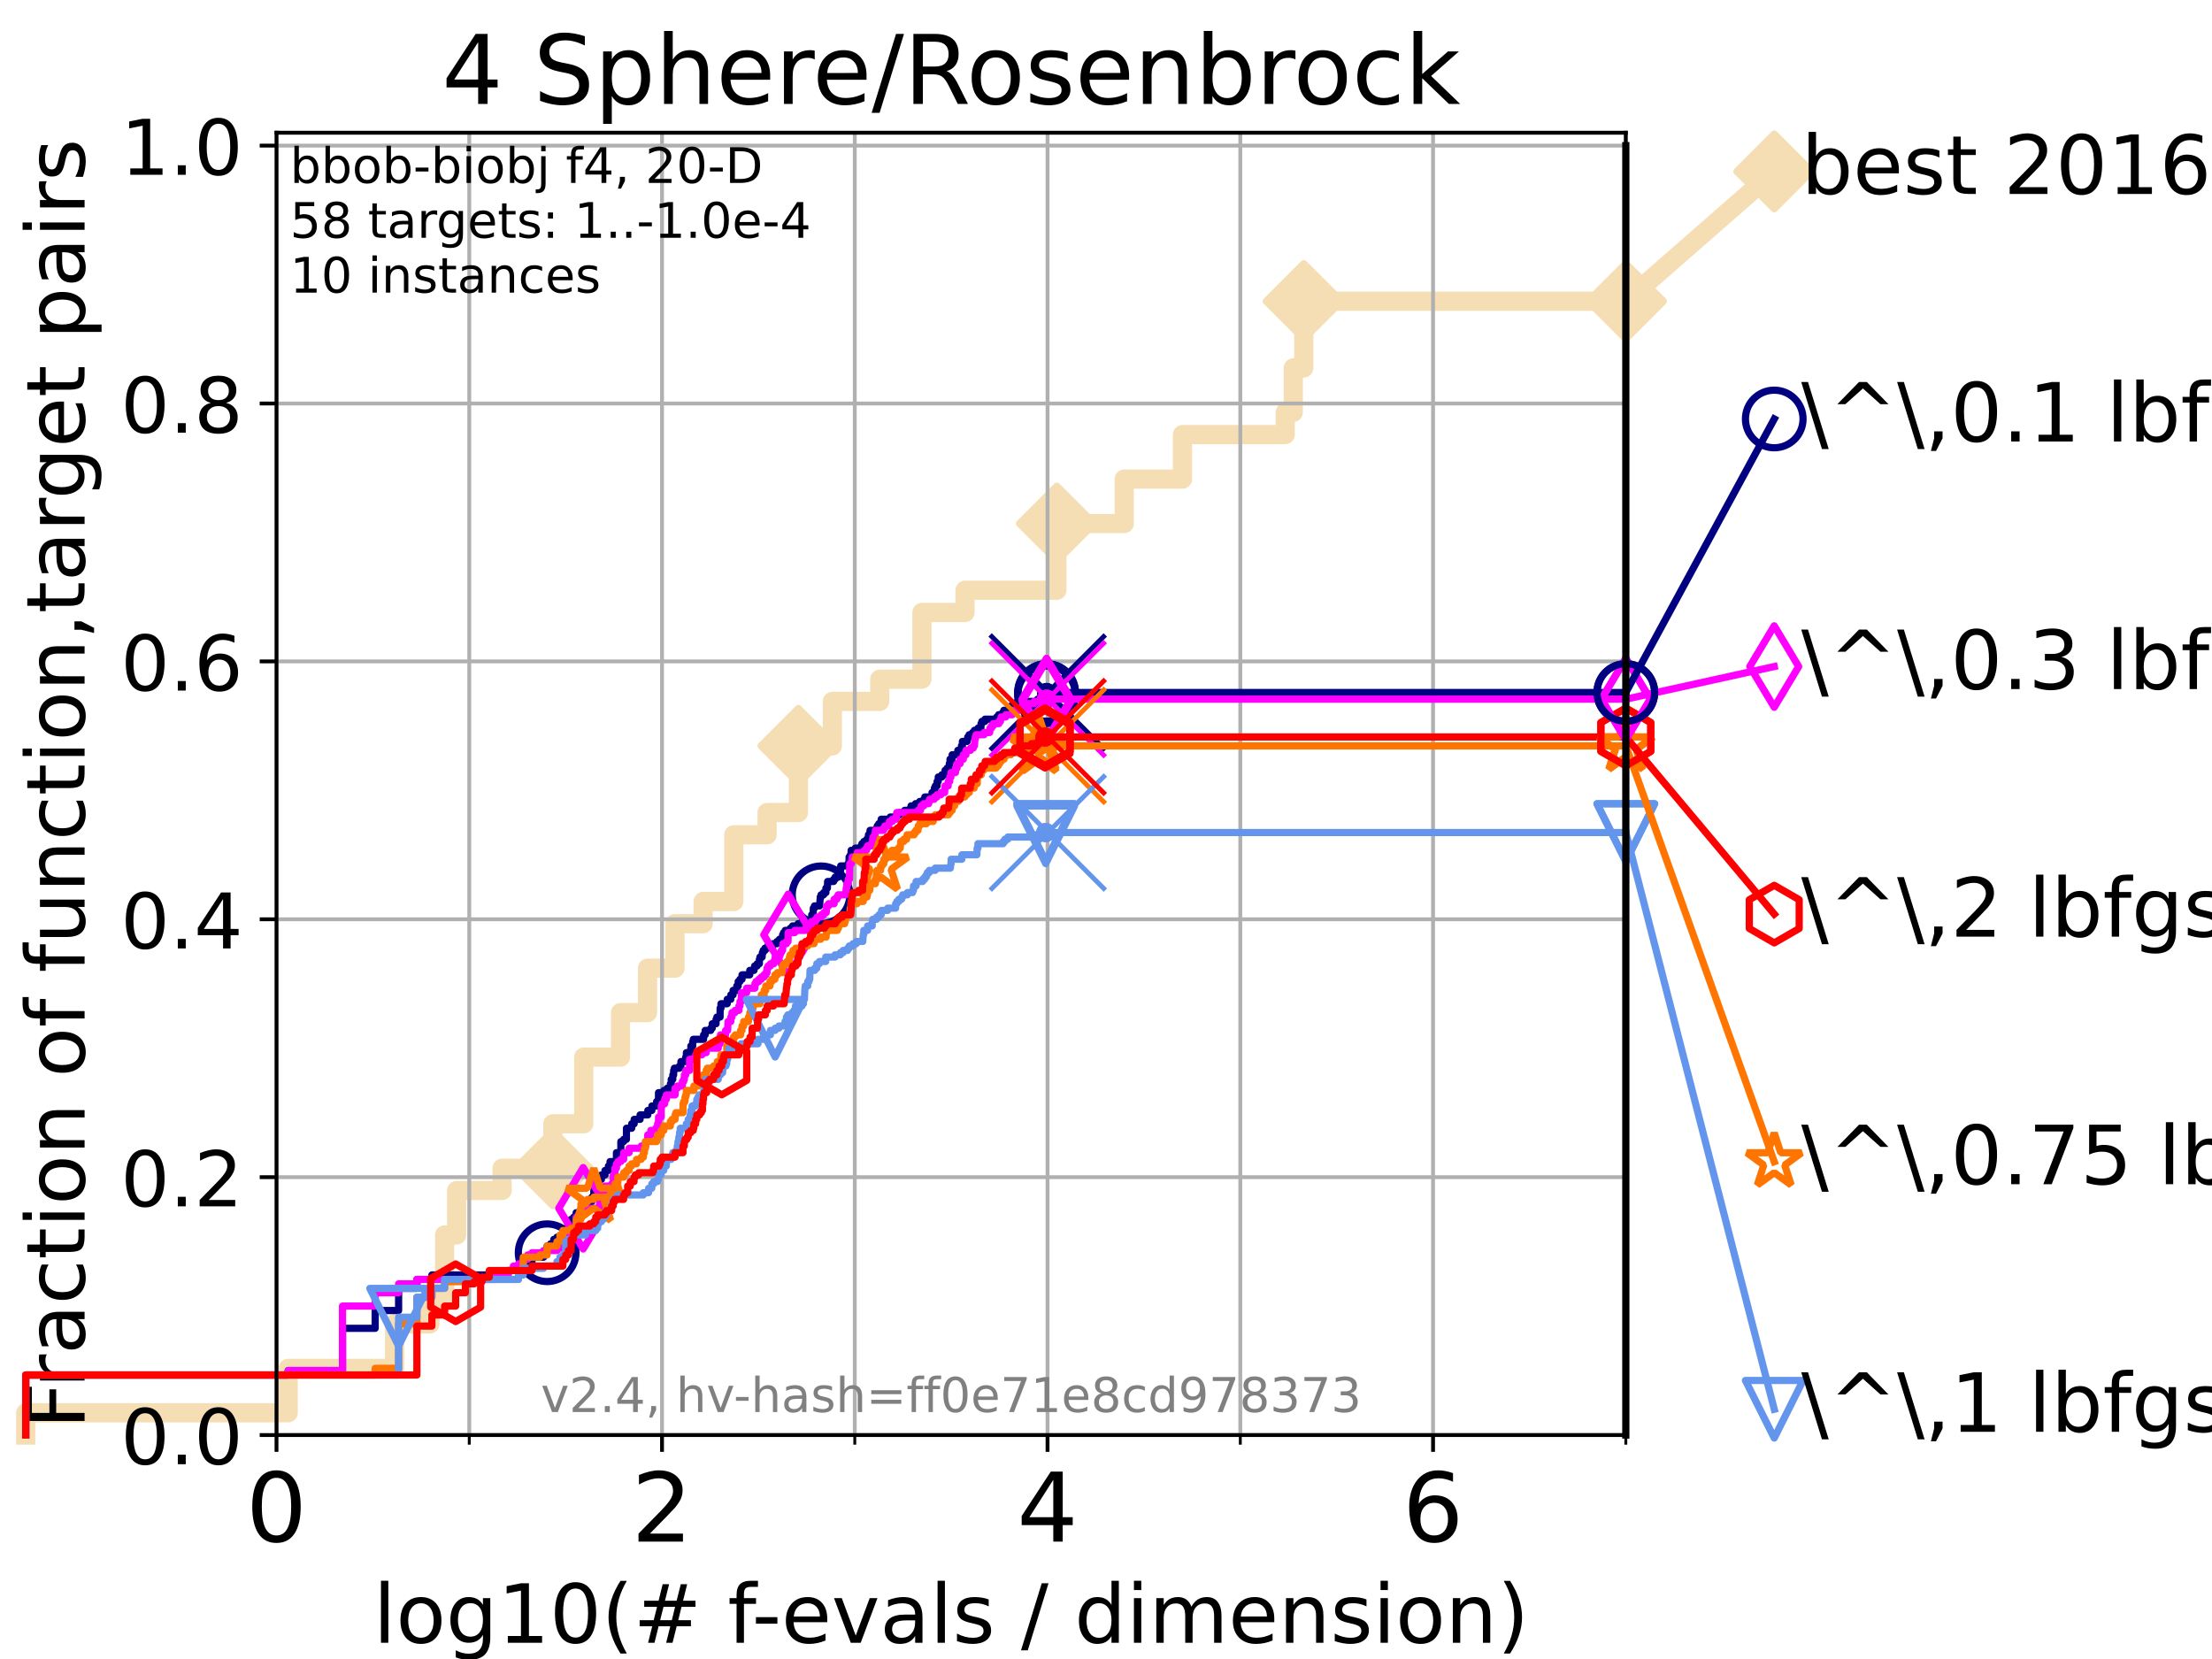 <?xml version="1.0" encoding="utf-8" standalone="no"?>
<!DOCTYPE svg PUBLIC "-//W3C//DTD SVG 1.1//EN"
  "http://www.w3.org/Graphics/SVG/1.1/DTD/svg11.dtd">
<!-- Created with matplotlib (https://matplotlib.org/) -->
<svg height="345.6pt" version="1.1" viewBox="0 0 460.8 345.6" width="460.8pt" xmlns="http://www.w3.org/2000/svg" xmlns:xlink="http://www.w3.org/1999/xlink">
 <defs>
  <style type="text/css">*{stroke-linecap:butt;stroke-linejoin:round;}</style>
 </defs>
 <g id="figure_1">
  <g id="patch_1">
   <path d="M 0 345.6 
L 460.8 345.6 
L 460.8 0 
L 0 0 
z
" style="fill:#ffffff;"/>
  </g>
  <g id="axes_1">
   <g id="patch_2">
    <path d="M 57.6 298.944 
L 338.688 298.944 
L 338.688 27.648 
L 57.6 27.648 
z
" style="fill:#ffffff;"/>
   </g>
   <g id="line2d_1">
    <path d="M 5.357 298.944 
L 5.357 294.313 
L 60.037 294.313 
L 60.037 285.05 
L 82.207 285.05 
L 82.207 275.788 
L 89.559 275.788 
L 89.559 271.157 
L 92.622 271.157 
L 92.622 257.263 
L 95.125 257.263 
L 95.125 248.001 
L 104.592 248.001 
L 104.592 243.37 
L 115.174 243.37 
L 115.174 234.107 
L 121.601 234.107 
L 121.601 220.214 
L 129.262 220.214 
L 129.262 210.951 
L 134.891 210.951 
L 134.891 201.689 
L 140.612 201.689 
L 140.612 192.426 
L 146.474 192.426 
L 146.474 187.795 
L 152.863 187.795 
L 152.863 173.901 
L 159.795 173.901 
L 159.795 169.27 
L 166.324 169.27 
L 166.324 155.377 
L 173.396 155.377 
L 173.396 146.114 
L 183.269 146.114 
L 183.269 141.483 
L 192.055 141.483 
L 192.055 127.589 
L 201.035 127.589 
L 201.035 122.958 
L 220.168 122.958 
L 220.168 109.065 
L 234.198 109.065 
L 234.198 99.802 
L 246.332 99.802 
L 246.332 90.54 
L 267.737 90.54 
L 267.737 85.909 
L 269.417 85.909 
L 269.417 76.646 
L 271.604 76.646 
L 271.604 62.753 
L 338.688 62.753 
" style="fill:none;stroke:#f5deb3;stroke-linecap:square;stroke-width:4;"/>
   </g>
   <g id="line2d_2">
    <defs>
     <path d="M 0 7.778 
L 7.778 0 
L 0 -7.778 
L -7.778 0 
z
" id="mfab50f19c4" style="stroke:#f5deb3;stroke-linejoin:miter;stroke-width:1.5;"/>
    </defs>
    <g>
     <use style="fill:#f5deb3;stroke:#f5deb3;stroke-linejoin:miter;stroke-width:1.5;" x="115.174" xlink:href="#mfab50f19c4" y="243.37"/>
     <use style="fill:#f5deb3;stroke:#f5deb3;stroke-linejoin:miter;stroke-width:1.5;" x="166.324" xlink:href="#mfab50f19c4" y="155.377"/>
     <use style="fill:#f5deb3;stroke:#f5deb3;stroke-linejoin:miter;stroke-width:1.5;" x="220.168" xlink:href="#mfab50f19c4" y="109.065"/>
     <use style="fill:#f5deb3;stroke:#f5deb3;stroke-linejoin:miter;stroke-width:1.5;" x="271.604" xlink:href="#mfab50f19c4" y="62.753"/>
     <use style="fill:#f5deb3;stroke:#f5deb3;stroke-linejoin:miter;stroke-width:1.5;" x="271.604" xlink:href="#mfab50f19c4" y="62.753"/>
     <use style="fill:#f5deb3;stroke:#f5deb3;stroke-linejoin:miter;stroke-width:1.5;" x="338.688" xlink:href="#mfab50f19c4" y="62.753"/>
    </g>
   </g>
   <g id="line2d_3">
    <path style="fill:none;stroke:#f5deb3;stroke-linecap:square;stroke-width:4;"/>
    <g/>
   </g>
   <g id="line2d_4">
    <path d="M 338.688 62.753 
L 369.608 35.706 
" style="fill:none;stroke:#f5deb3;stroke-linecap:square;stroke-width:4;"/>
    <g>
     <use style="fill:#f5deb3;stroke:#f5deb3;stroke-linejoin:miter;stroke-width:1.5;" x="338.688" xlink:href="#mfab50f19c4" y="62.753"/>
     <use style="fill:#f5deb3;stroke:#f5deb3;stroke-linejoin:miter;stroke-width:1.5;" x="369.608" xlink:href="#mfab50f19c4" y="35.706"/>
    </g>
   </g>
   <g id="matplotlib.axis_1">
    <g id="xtick_1">
     <g id="line2d_5">
      <path clip-path="url(#pf9f1831800)" d="M 57.6 298.944 
L 57.6 27.648 
" style="fill:none;stroke:#b0b0b0;stroke-linecap:square;stroke-width:0.8;"/>
     </g>
     <g id="line2d_6">
      <defs>
       <path d="M 0 0 
L 0 3.5 
" id="m8784ce5a73" style="stroke:#000000;stroke-width:0.8;"/>
      </defs>
      <g>
       <use style="stroke:#000000;stroke-width:0.8;" x="57.6" xlink:href="#m8784ce5a73" y="298.944"/>
      </g>
     </g>
     <g id="text_1">
      <!-- 0 -->
      <g transform="translate(51.237 321.141)scale(0.2 -0.2)">
       <defs>
        <path d="M 31.781 66.406 
Q 24.172 66.406 20.328 58.906 
Q 16.5 51.422 16.5 36.375 
Q 16.5 21.391 20.328 13.891 
Q 24.172 6.391 31.781 6.391 
Q 39.453 6.391 43.281 13.891 
Q 47.125 21.391 47.125 36.375 
Q 47.125 51.422 43.281 58.906 
Q 39.453 66.406 31.781 66.406 
z
M 31.781 74.219 
Q 44.047 74.219 50.516 64.516 
Q 56.984 54.828 56.984 36.375 
Q 56.984 17.969 50.516 8.266 
Q 44.047 -1.422 31.781 -1.422 
Q 19.531 -1.422 13.062 8.266 
Q 6.594 17.969 6.594 36.375 
Q 6.594 54.828 13.062 64.516 
Q 19.531 74.219 31.781 74.219 
z
" id="DejaVuSans-48"/>
       </defs>
       <use xlink:href="#DejaVuSans-48"/>
      </g>
     </g>
    </g>
    <g id="xtick_2">
     <g id="line2d_7">
      <path clip-path="url(#pf9f1831800)" d="M 137.911 298.944 
L 137.911 27.648 
" style="fill:none;stroke:#b0b0b0;stroke-linecap:square;stroke-width:0.8;"/>
     </g>
     <g id="line2d_8">
      <g>
       <use style="stroke:#000000;stroke-width:0.8;" x="137.911" xlink:href="#m8784ce5a73" y="298.944"/>
      </g>
     </g>
     <g id="text_2">
      <!-- 2 -->
      <g transform="translate(131.548 321.141)scale(0.2 -0.2)">
       <defs>
        <path d="M 19.188 8.297 
L 53.609 8.297 
L 53.609 0 
L 7.328 0 
L 7.328 8.297 
Q 12.938 14.109 22.625 23.891 
Q 32.328 33.688 34.812 36.531 
Q 39.547 41.844 41.422 45.531 
Q 43.312 49.219 43.312 52.781 
Q 43.312 58.594 39.234 62.25 
Q 35.156 65.922 28.609 65.922 
Q 23.969 65.922 18.812 64.312 
Q 13.672 62.703 7.812 59.422 
L 7.812 69.391 
Q 13.766 71.781 18.938 73 
Q 24.125 74.219 28.422 74.219 
Q 39.75 74.219 46.484 68.547 
Q 53.219 62.891 53.219 53.422 
Q 53.219 48.922 51.531 44.891 
Q 49.859 40.875 45.406 35.406 
Q 44.188 33.984 37.641 27.219 
Q 31.109 20.453 19.188 8.297 
z
" id="DejaVuSans-50"/>
       </defs>
       <use xlink:href="#DejaVuSans-50"/>
      </g>
     </g>
    </g>
    <g id="xtick_3">
     <g id="line2d_9">
      <path clip-path="url(#pf9f1831800)" d="M 218.222 298.944 
L 218.222 27.648 
" style="fill:none;stroke:#b0b0b0;stroke-linecap:square;stroke-width:0.8;"/>
     </g>
     <g id="line2d_10">
      <g>
       <use style="stroke:#000000;stroke-width:0.8;" x="218.222" xlink:href="#m8784ce5a73" y="298.944"/>
      </g>
     </g>
     <g id="text_3">
      <!-- 4 -->
      <g transform="translate(211.859 321.141)scale(0.2 -0.2)">
       <defs>
        <path d="M 37.797 64.312 
L 12.891 25.391 
L 37.797 25.391 
z
M 35.203 72.906 
L 47.609 72.906 
L 47.609 25.391 
L 58.016 25.391 
L 58.016 17.188 
L 47.609 17.188 
L 47.609 0 
L 37.797 0 
L 37.797 17.188 
L 4.891 17.188 
L 4.891 26.703 
z
" id="DejaVuSans-52"/>
       </defs>
       <use xlink:href="#DejaVuSans-52"/>
      </g>
     </g>
    </g>
    <g id="xtick_4">
     <g id="line2d_11">
      <path clip-path="url(#pf9f1831800)" d="M 298.533 298.944 
L 298.533 27.648 
" style="fill:none;stroke:#b0b0b0;stroke-linecap:square;stroke-width:0.8;"/>
     </g>
     <g id="line2d_12">
      <g>
       <use style="stroke:#000000;stroke-width:0.8;" x="298.533" xlink:href="#m8784ce5a73" y="298.944"/>
      </g>
     </g>
     <g id="text_4">
      <!-- 6 -->
      <g transform="translate(292.17 321.141)scale(0.2 -0.2)">
       <defs>
        <path d="M 33.016 40.375 
Q 26.375 40.375 22.484 35.828 
Q 18.609 31.297 18.609 23.391 
Q 18.609 15.531 22.484 10.953 
Q 26.375 6.391 33.016 6.391 
Q 39.656 6.391 43.531 10.953 
Q 47.406 15.531 47.406 23.391 
Q 47.406 31.297 43.531 35.828 
Q 39.656 40.375 33.016 40.375 
z
M 52.594 71.297 
L 52.594 62.312 
Q 48.875 64.062 45.094 64.984 
Q 41.312 65.922 37.594 65.922 
Q 27.828 65.922 22.672 59.328 
Q 17.531 52.734 16.797 39.406 
Q 19.672 43.656 24.016 45.922 
Q 28.375 48.188 33.594 48.188 
Q 44.578 48.188 50.953 41.516 
Q 57.328 34.859 57.328 23.391 
Q 57.328 12.156 50.688 5.359 
Q 44.047 -1.422 33.016 -1.422 
Q 20.359 -1.422 13.672 8.266 
Q 6.984 17.969 6.984 36.375 
Q 6.984 53.656 15.188 63.938 
Q 23.391 74.219 37.203 74.219 
Q 40.922 74.219 44.703 73.484 
Q 48.484 72.75 52.594 71.297 
z
" id="DejaVuSans-54"/>
       </defs>
       <use xlink:href="#DejaVuSans-54"/>
      </g>
     </g>
    </g>
    <g id="xtick_5">
     <g id="line2d_13">
      <path clip-path="url(#pf9f1831800)" d="M 97.755 298.944 
L 97.755 27.648 
" style="fill:none;stroke:#b0b0b0;stroke-linecap:square;stroke-width:0.8;"/>
     </g>
     <g id="line2d_14">
      <defs>
       <path d="M 0 0 
L 0 2 
" id="m565fde6c2b" style="stroke:#000000;stroke-width:0.6;"/>
      </defs>
      <g>
       <use style="stroke:#000000;stroke-width:0.6;" x="97.755" xlink:href="#m565fde6c2b" y="298.944"/>
      </g>
     </g>
    </g>
    <g id="xtick_6">
     <g id="line2d_15">
      <path clip-path="url(#pf9f1831800)" d="M 178.066 298.944 
L 178.066 27.648 
" style="fill:none;stroke:#b0b0b0;stroke-linecap:square;stroke-width:0.8;"/>
     </g>
     <g id="line2d_16">
      <g>
       <use style="stroke:#000000;stroke-width:0.6;" x="178.066" xlink:href="#m565fde6c2b" y="298.944"/>
      </g>
     </g>
    </g>
    <g id="xtick_7">
     <g id="line2d_17">
      <path clip-path="url(#pf9f1831800)" d="M 258.377 298.944 
L 258.377 27.648 
" style="fill:none;stroke:#b0b0b0;stroke-linecap:square;stroke-width:0.8;"/>
     </g>
     <g id="line2d_18">
      <g>
       <use style="stroke:#000000;stroke-width:0.6;" x="258.377" xlink:href="#m565fde6c2b" y="298.944"/>
      </g>
     </g>
    </g>
    <g id="xtick_8">
     <g id="line2d_19">
      <path clip-path="url(#pf9f1831800)" d="M 338.688 298.944 
L 338.688 27.648 
" style="fill:none;stroke:#b0b0b0;stroke-linecap:square;stroke-width:0.8;"/>
     </g>
     <g id="line2d_20">
      <g>
       <use style="stroke:#000000;stroke-width:0.6;" x="338.688" xlink:href="#m565fde6c2b" y="298.944"/>
      </g>
     </g>
    </g>
    <g id="text_5">
     <!-- log10(# f-evals / dimension) -->
     <g transform="translate(77.764 342.218)scale(0.17 -0.17)">
      <defs>
       <path d="M 9.422 75.984 
L 18.406 75.984 
L 18.406 0 
L 9.422 0 
z
" id="DejaVuSans-108"/>
       <path d="M 30.609 48.391 
Q 23.391 48.391 19.188 42.75 
Q 14.984 37.109 14.984 27.297 
Q 14.984 17.484 19.156 11.844 
Q 23.344 6.203 30.609 6.203 
Q 37.797 6.203 41.984 11.859 
Q 46.188 17.531 46.188 27.297 
Q 46.188 37.016 41.984 42.703 
Q 37.797 48.391 30.609 48.391 
z
M 30.609 56 
Q 42.328 56 49.016 48.375 
Q 55.719 40.766 55.719 27.297 
Q 55.719 13.875 49.016 6.219 
Q 42.328 -1.422 30.609 -1.422 
Q 18.844 -1.422 12.172 6.219 
Q 5.516 13.875 5.516 27.297 
Q 5.516 40.766 12.172 48.375 
Q 18.844 56 30.609 56 
z
" id="DejaVuSans-111"/>
       <path d="M 45.406 27.984 
Q 45.406 37.75 41.375 43.109 
Q 37.359 48.484 30.078 48.484 
Q 22.859 48.484 18.828 43.109 
Q 14.797 37.75 14.797 27.984 
Q 14.797 18.266 18.828 12.891 
Q 22.859 7.516 30.078 7.516 
Q 37.359 7.516 41.375 12.891 
Q 45.406 18.266 45.406 27.984 
z
M 54.391 6.781 
Q 54.391 -7.172 48.188 -13.984 
Q 42 -20.797 29.203 -20.797 
Q 24.469 -20.797 20.266 -20.094 
Q 16.062 -19.391 12.109 -17.922 
L 12.109 -9.188 
Q 16.062 -11.328 19.922 -12.344 
Q 23.781 -13.375 27.781 -13.375 
Q 36.625 -13.375 41.016 -8.766 
Q 45.406 -4.156 45.406 5.172 
L 45.406 9.625 
Q 42.625 4.781 38.281 2.391 
Q 33.938 0 27.875 0 
Q 17.828 0 11.672 7.656 
Q 5.516 15.328 5.516 27.984 
Q 5.516 40.672 11.672 48.328 
Q 17.828 56 27.875 56 
Q 33.938 56 38.281 53.609 
Q 42.625 51.219 45.406 46.391 
L 45.406 54.688 
L 54.391 54.688 
z
" id="DejaVuSans-103"/>
       <path d="M 12.406 8.297 
L 28.516 8.297 
L 28.516 63.922 
L 10.984 60.406 
L 10.984 69.391 
L 28.422 72.906 
L 38.281 72.906 
L 38.281 8.297 
L 54.391 8.297 
L 54.391 0 
L 12.406 0 
z
" id="DejaVuSans-49"/>
       <path d="M 31 75.875 
Q 24.469 64.656 21.281 53.656 
Q 18.109 42.672 18.109 31.391 
Q 18.109 20.125 21.312 9.062 
Q 24.516 -2 31 -13.188 
L 23.188 -13.188 
Q 15.875 -1.703 12.234 9.375 
Q 8.594 20.453 8.594 31.391 
Q 8.594 42.281 12.203 53.312 
Q 15.828 64.359 23.188 75.875 
z
" id="DejaVuSans-40"/>
       <path d="M 51.125 44 
L 36.922 44 
L 32.812 27.688 
L 47.125 27.688 
z
M 43.797 71.781 
L 38.719 51.516 
L 52.984 51.516 
L 58.109 71.781 
L 65.922 71.781 
L 60.891 51.516 
L 76.125 51.516 
L 76.125 44 
L 58.984 44 
L 54.984 27.688 
L 70.516 27.688 
L 70.516 20.219 
L 53.078 20.219 
L 48 0 
L 40.188 0 
L 45.219 20.219 
L 30.906 20.219 
L 25.875 0 
L 18.016 0 
L 23.094 20.219 
L 7.719 20.219 
L 7.719 27.688 
L 24.906 27.688 
L 29 44 
L 13.281 44 
L 13.281 51.516 
L 30.906 51.516 
L 35.891 71.781 
z
" id="DejaVuSans-35"/>
       <path id="DejaVuSans-32"/>
       <path d="M 37.109 75.984 
L 37.109 68.5 
L 28.516 68.5 
Q 23.688 68.5 21.797 66.547 
Q 19.922 64.594 19.922 59.516 
L 19.922 54.688 
L 34.719 54.688 
L 34.719 47.703 
L 19.922 47.703 
L 19.922 0 
L 10.891 0 
L 10.891 47.703 
L 2.297 47.703 
L 2.297 54.688 
L 10.891 54.688 
L 10.891 58.5 
Q 10.891 67.625 15.141 71.797 
Q 19.391 75.984 28.609 75.984 
z
" id="DejaVuSans-102"/>
       <path d="M 4.891 31.391 
L 31.203 31.391 
L 31.203 23.391 
L 4.891 23.391 
z
" id="DejaVuSans-45"/>
       <path d="M 56.203 29.594 
L 56.203 25.203 
L 14.891 25.203 
Q 15.484 15.922 20.484 11.062 
Q 25.484 6.203 34.422 6.203 
Q 39.594 6.203 44.453 7.469 
Q 49.312 8.734 54.109 11.281 
L 54.109 2.781 
Q 49.266 0.734 44.188 -0.344 
Q 39.109 -1.422 33.891 -1.422 
Q 20.797 -1.422 13.156 6.188 
Q 5.516 13.812 5.516 26.812 
Q 5.516 40.234 12.766 48.109 
Q 20.016 56 32.328 56 
Q 43.359 56 49.781 48.891 
Q 56.203 41.797 56.203 29.594 
z
M 47.219 32.234 
Q 47.125 39.594 43.094 43.984 
Q 39.062 48.391 32.422 48.391 
Q 24.906 48.391 20.391 44.141 
Q 15.875 39.891 15.188 32.172 
z
" id="DejaVuSans-101"/>
       <path d="M 2.984 54.688 
L 12.5 54.688 
L 29.594 8.797 
L 46.688 54.688 
L 56.203 54.688 
L 35.688 0 
L 23.484 0 
z
" id="DejaVuSans-118"/>
       <path d="M 34.281 27.484 
Q 23.391 27.484 19.188 25 
Q 14.984 22.516 14.984 16.5 
Q 14.984 11.719 18.141 8.906 
Q 21.297 6.109 26.703 6.109 
Q 34.188 6.109 38.703 11.406 
Q 43.219 16.703 43.219 25.484 
L 43.219 27.484 
z
M 52.203 31.203 
L 52.203 0 
L 43.219 0 
L 43.219 8.297 
Q 40.141 3.328 35.547 0.953 
Q 30.953 -1.422 24.312 -1.422 
Q 15.922 -1.422 10.953 3.297 
Q 6 8.016 6 15.922 
Q 6 25.141 12.172 29.828 
Q 18.359 34.516 30.609 34.516 
L 43.219 34.516 
L 43.219 35.406 
Q 43.219 41.609 39.141 45 
Q 35.062 48.391 27.688 48.391 
Q 23 48.391 18.547 47.266 
Q 14.109 46.141 10.016 43.891 
L 10.016 52.203 
Q 14.938 54.109 19.578 55.047 
Q 24.219 56 28.609 56 
Q 40.484 56 46.344 49.844 
Q 52.203 43.703 52.203 31.203 
z
" id="DejaVuSans-97"/>
       <path d="M 44.281 53.078 
L 44.281 44.578 
Q 40.484 46.531 36.375 47.5 
Q 32.281 48.484 27.875 48.484 
Q 21.188 48.484 17.844 46.438 
Q 14.5 44.391 14.5 40.281 
Q 14.5 37.156 16.891 35.375 
Q 19.281 33.594 26.516 31.984 
L 29.594 31.297 
Q 39.156 29.25 43.188 25.516 
Q 47.219 21.781 47.219 15.094 
Q 47.219 7.469 41.188 3.016 
Q 35.156 -1.422 24.609 -1.422 
Q 20.219 -1.422 15.453 -0.562 
Q 10.688 0.297 5.422 2 
L 5.422 11.281 
Q 10.406 8.688 15.234 7.391 
Q 20.062 6.109 24.812 6.109 
Q 31.156 6.109 34.562 8.281 
Q 37.984 10.453 37.984 14.406 
Q 37.984 18.062 35.516 20.016 
Q 33.062 21.969 24.703 23.781 
L 21.578 24.516 
Q 13.234 26.266 9.516 29.906 
Q 5.812 33.547 5.812 39.891 
Q 5.812 47.609 11.281 51.797 
Q 16.75 56 26.812 56 
Q 31.781 56 36.172 55.266 
Q 40.578 54.547 44.281 53.078 
z
" id="DejaVuSans-115"/>
       <path d="M 25.391 72.906 
L 33.688 72.906 
L 8.297 -9.281 
L 0 -9.281 
z
" id="DejaVuSans-47"/>
       <path d="M 45.406 46.391 
L 45.406 75.984 
L 54.391 75.984 
L 54.391 0 
L 45.406 0 
L 45.406 8.203 
Q 42.578 3.328 38.25 0.953 
Q 33.938 -1.422 27.875 -1.422 
Q 17.969 -1.422 11.734 6.484 
Q 5.516 14.406 5.516 27.297 
Q 5.516 40.188 11.734 48.094 
Q 17.969 56 27.875 56 
Q 33.938 56 38.25 53.625 
Q 42.578 51.266 45.406 46.391 
z
M 14.797 27.297 
Q 14.797 17.391 18.875 11.75 
Q 22.953 6.109 30.078 6.109 
Q 37.203 6.109 41.297 11.75 
Q 45.406 17.391 45.406 27.297 
Q 45.406 37.203 41.297 42.844 
Q 37.203 48.484 30.078 48.484 
Q 22.953 48.484 18.875 42.844 
Q 14.797 37.203 14.797 27.297 
z
" id="DejaVuSans-100"/>
       <path d="M 9.422 54.688 
L 18.406 54.688 
L 18.406 0 
L 9.422 0 
z
M 9.422 75.984 
L 18.406 75.984 
L 18.406 64.594 
L 9.422 64.594 
z
" id="DejaVuSans-105"/>
       <path d="M 52 44.188 
Q 55.375 50.25 60.062 53.125 
Q 64.75 56 71.094 56 
Q 79.641 56 84.281 50.016 
Q 88.922 44.047 88.922 33.016 
L 88.922 0 
L 79.891 0 
L 79.891 32.719 
Q 79.891 40.578 77.094 44.375 
Q 74.312 48.188 68.609 48.188 
Q 61.625 48.188 57.562 43.547 
Q 53.516 38.922 53.516 30.906 
L 53.516 0 
L 44.484 0 
L 44.484 32.719 
Q 44.484 40.625 41.703 44.406 
Q 38.922 48.188 33.109 48.188 
Q 26.219 48.188 22.156 43.531 
Q 18.109 38.875 18.109 30.906 
L 18.109 0 
L 9.078 0 
L 9.078 54.688 
L 18.109 54.688 
L 18.109 46.188 
Q 21.188 51.219 25.484 53.609 
Q 29.781 56 35.688 56 
Q 41.656 56 45.828 52.969 
Q 50 49.953 52 44.188 
z
" id="DejaVuSans-109"/>
       <path d="M 54.891 33.016 
L 54.891 0 
L 45.906 0 
L 45.906 32.719 
Q 45.906 40.484 42.875 44.328 
Q 39.844 48.188 33.797 48.188 
Q 26.516 48.188 22.312 43.547 
Q 18.109 38.922 18.109 30.906 
L 18.109 0 
L 9.078 0 
L 9.078 54.688 
L 18.109 54.688 
L 18.109 46.188 
Q 21.344 51.125 25.703 53.562 
Q 30.078 56 35.797 56 
Q 45.219 56 50.047 50.172 
Q 54.891 44.344 54.891 33.016 
z
" id="DejaVuSans-110"/>
       <path d="M 8.016 75.875 
L 15.828 75.875 
Q 23.141 64.359 26.781 53.312 
Q 30.422 42.281 30.422 31.391 
Q 30.422 20.453 26.781 9.375 
Q 23.141 -1.703 15.828 -13.188 
L 8.016 -13.188 
Q 14.5 -2 17.703 9.062 
Q 20.906 20.125 20.906 31.391 
Q 20.906 42.672 17.703 53.656 
Q 14.5 64.656 8.016 75.875 
z
" id="DejaVuSans-41"/>
      </defs>
      <use xlink:href="#DejaVuSans-108"/>
      <use x="27.783" xlink:href="#DejaVuSans-111"/>
      <use x="88.965" xlink:href="#DejaVuSans-103"/>
      <use x="152.441" xlink:href="#DejaVuSans-49"/>
      <use x="216.064" xlink:href="#DejaVuSans-48"/>
      <use x="279.688" xlink:href="#DejaVuSans-40"/>
      <use x="318.701" xlink:href="#DejaVuSans-35"/>
      <use x="402.49" xlink:href="#DejaVuSans-32"/>
      <use x="434.277" xlink:href="#DejaVuSans-102"/>
      <use x="463.982" xlink:href="#DejaVuSans-45"/>
      <use x="500.066" xlink:href="#DejaVuSans-101"/>
      <use x="561.59" xlink:href="#DejaVuSans-118"/>
      <use x="620.77" xlink:href="#DejaVuSans-97"/>
      <use x="682.049" xlink:href="#DejaVuSans-108"/>
      <use x="709.832" xlink:href="#DejaVuSans-115"/>
      <use x="761.932" xlink:href="#DejaVuSans-32"/>
      <use x="793.719" xlink:href="#DejaVuSans-47"/>
      <use x="827.41" xlink:href="#DejaVuSans-32"/>
      <use x="859.197" xlink:href="#DejaVuSans-100"/>
      <use x="922.674" xlink:href="#DejaVuSans-105"/>
      <use x="950.457" xlink:href="#DejaVuSans-109"/>
      <use x="1047.869" xlink:href="#DejaVuSans-101"/>
      <use x="1109.393" xlink:href="#DejaVuSans-110"/>
      <use x="1172.771" xlink:href="#DejaVuSans-115"/>
      <use x="1224.871" xlink:href="#DejaVuSans-105"/>
      <use x="1252.654" xlink:href="#DejaVuSans-111"/>
      <use x="1313.836" xlink:href="#DejaVuSans-110"/>
      <use x="1377.215" xlink:href="#DejaVuSans-41"/>
     </g>
    </g>
   </g>
   <g id="matplotlib.axis_2">
    <g id="ytick_1">
     <g id="line2d_21">
      <path clip-path="url(#pf9f1831800)" d="M 57.6 298.944 
L 338.688 298.944 
" style="fill:none;stroke:#b0b0b0;stroke-linecap:square;stroke-width:0.8;"/>
     </g>
     <g id="line2d_22">
      <defs>
       <path d="M 0 0 
L -3.5 0 
" id="mce246c1dd2" style="stroke:#000000;stroke-width:0.8;"/>
      </defs>
      <g>
       <use style="stroke:#000000;stroke-width:0.8;" x="57.6" xlink:href="#mce246c1dd2" y="298.944"/>
      </g>
     </g>
     <g id="text_6">
      <!-- 0.0 -->
      <g transform="translate(25.155 305.023)scale(0.16 -0.16)">
       <defs>
        <path d="M 10.688 12.406 
L 21 12.406 
L 21 0 
L 10.688 0 
z
" id="DejaVuSans-46"/>
       </defs>
       <use xlink:href="#DejaVuSans-48"/>
       <use x="63.623" xlink:href="#DejaVuSans-46"/>
       <use x="95.41" xlink:href="#DejaVuSans-48"/>
      </g>
     </g>
    </g>
    <g id="ytick_2">
     <g id="line2d_23">
      <path clip-path="url(#pf9f1831800)" d="M 57.6 245.222 
L 338.688 245.222 
" style="fill:none;stroke:#b0b0b0;stroke-linecap:square;stroke-width:0.8;"/>
     </g>
     <g id="line2d_24">
      <g>
       <use style="stroke:#000000;stroke-width:0.8;" x="57.6" xlink:href="#mce246c1dd2" y="245.222"/>
      </g>
     </g>
     <g id="text_7">
      <!-- 0.2 -->
      <g transform="translate(25.155 251.301)scale(0.16 -0.16)">
       <use xlink:href="#DejaVuSans-48"/>
       <use x="63.623" xlink:href="#DejaVuSans-46"/>
       <use x="95.41" xlink:href="#DejaVuSans-50"/>
      </g>
     </g>
    </g>
    <g id="ytick_3">
     <g id="line2d_25">
      <path clip-path="url(#pf9f1831800)" d="M 57.6 191.5 
L 338.688 191.5 
" style="fill:none;stroke:#b0b0b0;stroke-linecap:square;stroke-width:0.8;"/>
     </g>
     <g id="line2d_26">
      <g>
       <use style="stroke:#000000;stroke-width:0.8;" x="57.6" xlink:href="#mce246c1dd2" y="191.5"/>
      </g>
     </g>
     <g id="text_8">
      <!-- 0.4 -->
      <g transform="translate(25.155 197.579)scale(0.16 -0.16)">
       <use xlink:href="#DejaVuSans-48"/>
       <use x="63.623" xlink:href="#DejaVuSans-46"/>
       <use x="95.41" xlink:href="#DejaVuSans-52"/>
      </g>
     </g>
    </g>
    <g id="ytick_4">
     <g id="line2d_27">
      <path clip-path="url(#pf9f1831800)" d="M 57.6 137.778 
L 338.688 137.778 
" style="fill:none;stroke:#b0b0b0;stroke-linecap:square;stroke-width:0.8;"/>
     </g>
     <g id="line2d_28">
      <g>
       <use style="stroke:#000000;stroke-width:0.8;" x="57.6" xlink:href="#mce246c1dd2" y="137.778"/>
      </g>
     </g>
     <g id="text_9">
      <!-- 0.6 -->
      <g transform="translate(25.155 143.857)scale(0.16 -0.16)">
       <use xlink:href="#DejaVuSans-48"/>
       <use x="63.623" xlink:href="#DejaVuSans-46"/>
       <use x="95.41" xlink:href="#DejaVuSans-54"/>
      </g>
     </g>
    </g>
    <g id="ytick_5">
     <g id="line2d_29">
      <path clip-path="url(#pf9f1831800)" d="M 57.6 84.056 
L 338.688 84.056 
" style="fill:none;stroke:#b0b0b0;stroke-linecap:square;stroke-width:0.8;"/>
     </g>
     <g id="line2d_30">
      <g>
       <use style="stroke:#000000;stroke-width:0.8;" x="57.6" xlink:href="#mce246c1dd2" y="84.056"/>
      </g>
     </g>
     <g id="text_10">
      <!-- 0.8 -->
      <g transform="translate(25.155 90.135)scale(0.16 -0.16)">
       <defs>
        <path d="M 31.781 34.625 
Q 24.75 34.625 20.719 30.859 
Q 16.703 27.094 16.703 20.516 
Q 16.703 13.922 20.719 10.156 
Q 24.75 6.391 31.781 6.391 
Q 38.812 6.391 42.859 10.172 
Q 46.922 13.969 46.922 20.516 
Q 46.922 27.094 42.891 30.859 
Q 38.875 34.625 31.781 34.625 
z
M 21.922 38.812 
Q 15.578 40.375 12.031 44.719 
Q 8.5 49.078 8.5 55.328 
Q 8.5 64.062 14.719 69.141 
Q 20.953 74.219 31.781 74.219 
Q 42.672 74.219 48.875 69.141 
Q 55.078 64.062 55.078 55.328 
Q 55.078 49.078 51.531 44.719 
Q 48 40.375 41.703 38.812 
Q 48.828 37.156 52.797 32.312 
Q 56.781 27.484 56.781 20.516 
Q 56.781 9.906 50.312 4.234 
Q 43.844 -1.422 31.781 -1.422 
Q 19.734 -1.422 13.25 4.234 
Q 6.781 9.906 6.781 20.516 
Q 6.781 27.484 10.781 32.312 
Q 14.797 37.156 21.922 38.812 
z
M 18.312 54.391 
Q 18.312 48.734 21.844 45.562 
Q 25.391 42.391 31.781 42.391 
Q 38.141 42.391 41.719 45.562 
Q 45.312 48.734 45.312 54.391 
Q 45.312 60.062 41.719 63.234 
Q 38.141 66.406 31.781 66.406 
Q 25.391 66.406 21.844 63.234 
Q 18.312 60.062 18.312 54.391 
z
" id="DejaVuSans-56"/>
       </defs>
       <use xlink:href="#DejaVuSans-48"/>
       <use x="63.623" xlink:href="#DejaVuSans-46"/>
       <use x="95.41" xlink:href="#DejaVuSans-56"/>
      </g>
     </g>
    </g>
    <g id="ytick_6">
     <g id="line2d_31">
      <path clip-path="url(#pf9f1831800)" d="M 57.6 30.334 
L 338.688 30.334 
" style="fill:none;stroke:#b0b0b0;stroke-linecap:square;stroke-width:0.8;"/>
     </g>
     <g id="line2d_32">
      <g>
       <use style="stroke:#000000;stroke-width:0.8;" x="57.6" xlink:href="#mce246c1dd2" y="30.334"/>
      </g>
     </g>
     <g id="text_11">
      <!-- 1.0 -->
      <g transform="translate(25.155 36.413)scale(0.16 -0.16)">
       <use xlink:href="#DejaVuSans-49"/>
       <use x="63.623" xlink:href="#DejaVuSans-46"/>
       <use x="95.41" xlink:href="#DejaVuSans-48"/>
      </g>
     </g>
    </g>
    <g id="text_12">
     <!-- Fraction of function,target pairs -->
     <g transform="translate(17.62 297.681)rotate(-90)scale(0.17 -0.17)">
      <defs>
       <path d="M 9.812 72.906 
L 51.703 72.906 
L 51.703 64.594 
L 19.672 64.594 
L 19.672 43.109 
L 48.578 43.109 
L 48.578 34.812 
L 19.672 34.812 
L 19.672 0 
L 9.812 0 
z
" id="DejaVuSans-70"/>
       <path d="M 41.109 46.297 
Q 39.594 47.172 37.812 47.578 
Q 36.031 48 33.891 48 
Q 26.266 48 22.188 43.047 
Q 18.109 38.094 18.109 28.812 
L 18.109 0 
L 9.078 0 
L 9.078 54.688 
L 18.109 54.688 
L 18.109 46.188 
Q 20.953 51.172 25.484 53.578 
Q 30.031 56 36.531 56 
Q 37.453 56 38.578 55.875 
Q 39.703 55.766 41.062 55.516 
z
" id="DejaVuSans-114"/>
       <path d="M 48.781 52.594 
L 48.781 44.188 
Q 44.969 46.297 41.141 47.344 
Q 37.312 48.391 33.406 48.391 
Q 24.656 48.391 19.812 42.844 
Q 14.984 37.312 14.984 27.297 
Q 14.984 17.281 19.812 11.734 
Q 24.656 6.203 33.406 6.203 
Q 37.312 6.203 41.141 7.25 
Q 44.969 8.297 48.781 10.406 
L 48.781 2.094 
Q 45.016 0.344 40.984 -0.531 
Q 36.969 -1.422 32.422 -1.422 
Q 20.062 -1.422 12.781 6.344 
Q 5.516 14.109 5.516 27.297 
Q 5.516 40.672 12.859 48.328 
Q 20.219 56 33.016 56 
Q 37.156 56 41.109 55.141 
Q 45.062 54.297 48.781 52.594 
z
" id="DejaVuSans-99"/>
       <path d="M 18.312 70.219 
L 18.312 54.688 
L 36.812 54.688 
L 36.812 47.703 
L 18.312 47.703 
L 18.312 18.016 
Q 18.312 11.328 20.141 9.422 
Q 21.969 7.516 27.594 7.516 
L 36.812 7.516 
L 36.812 0 
L 27.594 0 
Q 17.188 0 13.234 3.875 
Q 9.281 7.766 9.281 18.016 
L 9.281 47.703 
L 2.688 47.703 
L 2.688 54.688 
L 9.281 54.688 
L 9.281 70.219 
z
" id="DejaVuSans-116"/>
       <path d="M 8.5 21.578 
L 8.5 54.688 
L 17.484 54.688 
L 17.484 21.922 
Q 17.484 14.156 20.5 10.266 
Q 23.531 6.391 29.594 6.391 
Q 36.859 6.391 41.078 11.031 
Q 45.312 15.672 45.312 23.688 
L 45.312 54.688 
L 54.297 54.688 
L 54.297 0 
L 45.312 0 
L 45.312 8.406 
Q 42.047 3.422 37.719 1 
Q 33.406 -1.422 27.688 -1.422 
Q 18.266 -1.422 13.375 4.438 
Q 8.5 10.297 8.5 21.578 
z
M 31.109 56 
z
" id="DejaVuSans-117"/>
       <path d="M 11.719 12.406 
L 22.016 12.406 
L 22.016 4 
L 14.016 -11.625 
L 7.719 -11.625 
L 11.719 4 
z
" id="DejaVuSans-44"/>
       <path d="M 18.109 8.203 
L 18.109 -20.797 
L 9.078 -20.797 
L 9.078 54.688 
L 18.109 54.688 
L 18.109 46.391 
Q 20.953 51.266 25.266 53.625 
Q 29.594 56 35.594 56 
Q 45.562 56 51.781 48.094 
Q 58.016 40.188 58.016 27.297 
Q 58.016 14.406 51.781 6.484 
Q 45.562 -1.422 35.594 -1.422 
Q 29.594 -1.422 25.266 0.953 
Q 20.953 3.328 18.109 8.203 
z
M 48.688 27.297 
Q 48.688 37.203 44.609 42.844 
Q 40.531 48.484 33.406 48.484 
Q 26.266 48.484 22.188 42.844 
Q 18.109 37.203 18.109 27.297 
Q 18.109 17.391 22.188 11.75 
Q 26.266 6.109 33.406 6.109 
Q 40.531 6.109 44.609 11.75 
Q 48.688 17.391 48.688 27.297 
z
" id="DejaVuSans-112"/>
      </defs>
      <use xlink:href="#DejaVuSans-70"/>
      <use x="50.27" xlink:href="#DejaVuSans-114"/>
      <use x="91.383" xlink:href="#DejaVuSans-97"/>
      <use x="152.662" xlink:href="#DejaVuSans-99"/>
      <use x="207.643" xlink:href="#DejaVuSans-116"/>
      <use x="246.852" xlink:href="#DejaVuSans-105"/>
      <use x="274.635" xlink:href="#DejaVuSans-111"/>
      <use x="335.816" xlink:href="#DejaVuSans-110"/>
      <use x="399.195" xlink:href="#DejaVuSans-32"/>
      <use x="430.982" xlink:href="#DejaVuSans-111"/>
      <use x="492.164" xlink:href="#DejaVuSans-102"/>
      <use x="527.369" xlink:href="#DejaVuSans-32"/>
      <use x="559.156" xlink:href="#DejaVuSans-102"/>
      <use x="594.361" xlink:href="#DejaVuSans-117"/>
      <use x="657.74" xlink:href="#DejaVuSans-110"/>
      <use x="721.119" xlink:href="#DejaVuSans-99"/>
      <use x="776.1" xlink:href="#DejaVuSans-116"/>
      <use x="815.309" xlink:href="#DejaVuSans-105"/>
      <use x="843.092" xlink:href="#DejaVuSans-111"/>
      <use x="904.273" xlink:href="#DejaVuSans-110"/>
      <use x="967.652" xlink:href="#DejaVuSans-44"/>
      <use x="999.439" xlink:href="#DejaVuSans-116"/>
      <use x="1038.648" xlink:href="#DejaVuSans-97"/>
      <use x="1099.928" xlink:href="#DejaVuSans-114"/>
      <use x="1139.291" xlink:href="#DejaVuSans-103"/>
      <use x="1202.768" xlink:href="#DejaVuSans-101"/>
      <use x="1264.291" xlink:href="#DejaVuSans-116"/>
      <use x="1303.5" xlink:href="#DejaVuSans-32"/>
      <use x="1335.287" xlink:href="#DejaVuSans-112"/>
      <use x="1398.764" xlink:href="#DejaVuSans-97"/>
      <use x="1460.043" xlink:href="#DejaVuSans-105"/>
      <use x="1487.826" xlink:href="#DejaVuSans-114"/>
      <use x="1528.939" xlink:href="#DejaVuSans-115"/>
     </g>
    </g>
   </g>
   <g id="line2d_33">
    <defs>
     <path d="M 0 1.5 
C 0.398 1.5 0.779 1.342 1.061 1.061 
C 1.342 0.779 1.5 0.398 1.5 0 
C 1.5 -0.398 1.342 -0.779 1.061 -1.061 
C 0.779 -1.342 0.398 -1.5 0 -1.5 
C -0.398 -1.5 -0.779 -1.342 -1.061 -1.061 
C -1.342 -0.779 -1.5 -0.398 -1.5 0 
C -1.5 0.398 -1.342 0.779 -1.061 1.061 
C -0.779 1.342 -0.398 1.5 0 1.5 
z
" id="mde8982c668" style="stroke:#f5deb3;"/>
    </defs>
    <g>
     <use style="fill:#f5deb3;stroke:#f5deb3;" x="271.604" xlink:href="#mde8982c668" y="62.753"/>
     <use style="fill:#f5deb3;stroke:#f5deb3;" x="271.604" xlink:href="#mde8982c668" y="62.753"/>
    </g>
   </g>
   <g id="line2d_34">
    <defs>
     <path d="M 0 1.5 
C 0.398 1.5 0.779 1.342 1.061 1.061 
C 1.342 0.779 1.5 0.398 1.5 0 
C 1.5 -0.398 1.342 -0.779 1.061 -1.061 
C 0.779 -1.342 0.398 -1.5 0 -1.5 
C -0.398 -1.5 -0.779 -1.342 -1.061 -1.061 
C -1.342 -0.779 -1.5 -0.398 -1.5 0 
C -1.5 0.398 -1.342 0.779 -1.061 1.061 
C -0.779 1.342 -0.398 1.5 0 1.5 
z
" id="md3455dc0e7" style="stroke:#000080;"/>
    </defs>
    <g>
     <use style="fill:#000080;stroke:#000080;" x="218.025" xlink:href="#md3455dc0e7" y="144.262"/>
     <use style="fill:#000080;stroke:#000080;" x="218.025" xlink:href="#md3455dc0e7" y="144.262"/>
    </g>
   </g>
   <g id="line2d_35">
    <path d="M 5.357 298.944 
L 5.357 286.44 
L 60.037 286.44 
L 60.037 285.514 
L 71.35 285.514 
L 71.35 276.714 
L 78.155 276.714 
L 78.155 273.009 
L 83.037 273.009 
L 83.037 268.378 
L 86.847 268.378 
L 86.847 266.526 
L 89.973 266.526 
L 89.973 265.599 
L 105.843 265.599 
L 105.843 264.673 
L 108.006 264.673 
L 108.006 263.747 
L 108.995 263.747 
L 108.995 263.284 
L 110.818 263.284 
L 110.818 261.894 
L 113.24 261.894 
L 113.24 260.968 
L 113.977 260.968 
L 113.977 259.579 
L 114.685 259.579 
L 114.685 259.116 
L 115.365 259.116 
L 115.365 258.189 
L 116.02 258.189 
L 116.02 257.726 
L 117.848 257.726 
L 117.848 255.874 
L 118.417 255.874 
L 118.417 254.948 
L 118.968 254.948 
L 118.968 254.021 
L 119.503 254.021 
L 119.503 253.558 
L 120.021 253.558 
L 120.021 252.632 
L 121.953 252.632 
L 121.975 251.706 
L 122.426 251.706 
L 122.426 250.779 
L 122.844 250.779 
L 122.844 250.316 
L 123.294 250.316 
L 123.294 249.39 
L 123.692 249.39 
L 123.712 248.001 
L 124.121 248.001 
L 124.121 246.611 
L 124.52 246.611 
L 124.539 245.685 
L 125.292 245.685 
L 125.292 244.759 
L 126.031 244.759 
L 126.031 243.833 
L 126.74 243.833 
L 126.74 242.906 
L 127.084 242.906 
L 127.084 241.98 
L 128.411 241.98 
L 128.411 240.128 
L 129.334 240.128 
L 129.334 237.812 
L 129.922 237.812 
L 129.922 237.349 
L 130.492 237.349 
L 130.505 235.033 
L 131.591 235.033 
L 131.591 234.107 
L 132.109 234.107 
L 132.109 233.181 
L 133.342 233.181 
L 133.342 232.255 
L 134.953 232.255 
L 134.953 231.328 
L 135.8 231.328 
L 135.8 230.402 
L 136.785 230.402 
L 136.785 229.476 
L 137.172 229.476 
L 137.181 227.623 
L 138.299 227.623 
L 138.299 227.16 
L 138.993 227.16 
L 138.993 226.697 
L 139.66 226.697 
L 139.66 225.771 
L 139.833 225.771 
L 139.833 224.845 
L 140.158 224.845 
L 140.158 223.918 
L 140.333 223.918 
L 140.333 222.992 
L 140.477 222.992 
L 140.477 222.529 
L 141.549 222.529 
L 141.549 222.066 
L 141.851 222.066 
L 141.851 221.14 
L 142.845 221.14 
L 142.845 220.214 
L 142.989 220.214 
L 142.989 219.287 
L 143.797 219.287 
L 143.797 218.824 
L 143.921 218.824 
L 143.921 217.898 
L 144.3 217.898 
L 144.3 216.972 
L 144.427 216.972 
L 144.427 216.509 
L 146.57 216.509 
L 146.57 215.582 
L 146.901 215.582 
L 146.901 214.656 
L 148.064 214.656 
L 148.064 214.193 
L 148.369 214.193 
L 148.369 213.267 
L 149.168 213.267 
L 149.168 212.34 
L 149.341 212.34 
L 149.341 211.877 
L 150.003 211.877 
L 150.016 210.025 
L 150.19 210.025 
L 150.19 209.099 
L 151.494 209.099 
L 151.494 208.172 
L 152.242 208.172 
L 152.242 207.246 
L 152.715 207.246 
L 152.715 206.32 
L 153.485 206.32 
L 153.485 205.394 
L 153.778 205.394 
L 153.778 204.467 
L 154.15 204.467 
L 154.15 204.004 
L 154.578 204.004 
L 154.578 203.078 
L 156.188 203.078 
L 156.188 202.152 
L 157.073 202.152 
L 157.073 201.689 
L 157.2 201.689 
L 157.2 201.226 
L 157.731 201.226 
L 157.731 200.762 
L 158.195 200.762 
L 158.195 199.836 
L 158.309 199.836 
L 158.309 199.373 
L 158.764 199.373 
L 158.814 198.447 
L 158.984 198.447 
L 158.984 197.984 
L 159.36 197.984 
L 159.36 197.521 
L 159.939 197.521 
L 159.939 197.057 
L 160.996 197.057 
L 160.996 196.594 
L 161.859 196.594 
L 161.859 196.131 
L 162.362 196.131 
L 162.362 195.668 
L 163.029 195.668 
L 163.029 194.742 
L 163.244 194.742 
L 163.244 194.279 
L 163.582 194.279 
L 163.582 193.816 
L 164.645 193.816 
L 164.645 193.353 
L 165.109 193.353 
L 165.109 192.889 
L 166.231 192.889 
L 166.231 192.426 
L 167.049 192.426 
L 167.049 191.963 
L 168.938 191.963 
L 168.938 191.5 
L 169.095 191.5 
L 169.095 190.574 
L 169.399 190.574 
L 169.432 189.184 
L 169.665 189.184 
L 169.665 188.721 
L 170.733 188.721 
L 170.842 187.332 
L 170.869 187.332 
L 170.869 186.869 
L 171.038 186.869 
L 171.038 186.406 
L 171.576 186.406 
L 171.576 185.943 
L 172.049 185.943 
L 172.049 185.016 
L 172.36 185.016 
L 172.408 183.627 
L 173.657 183.627 
L 173.657 183.164 
L 173.987 183.164 
L 173.987 182.701 
L 174.71 182.701 
L 174.71 181.775 
L 174.997 181.775 
L 174.997 181.311 
L 175.128 181.311 
L 175.128 180.385 
L 176.645 180.385 
L 176.645 179.922 
L 176.862 179.922 
L 176.882 178.533 
L 177.157 178.533 
L 177.157 178.07 
L 177.309 178.07 
L 177.309 177.143 
L 178.171 177.143 
L 178.171 176.68 
L 179.349 176.68 
L 179.349 176.217 
L 179.553 176.217 
L 179.553 175.754 
L 179.969 175.754 
L 179.969 175.291 
L 180.551 175.291 
L 180.551 174.828 
L 180.911 174.828 
L 180.911 173.901 
L 181.174 173.901 
L 181.253 172.975 
L 182.662 172.975 
L 182.747 172.049 
L 183.064 172.049 
L 183.064 171.586 
L 183.502 171.586 
L 183.568 170.66 
L 185.456 170.66 
L 185.456 170.196 
L 186.783 170.196 
L 186.783 169.733 
L 187.406 169.733 
L 187.406 169.27 
L 188.46 169.27 
L 188.46 168.807 
L 189.65 168.807 
L 189.65 168.344 
L 189.783 168.344 
L 189.783 167.881 
L 190.721 167.881 
L 190.721 167.418 
L 191.594 167.418 
L 191.594 166.955 
L 192.451 166.955 
L 192.451 166.492 
L 192.657 166.492 
L 192.657 166.028 
L 194.157 166.028 
L 194.157 165.102 
L 194.653 165.102 
L 194.653 164.176 
L 194.844 164.176 
L 194.844 163.713 
L 195.22 163.713 
L 195.22 162.787 
L 195.453 162.787 
L 195.453 161.86 
L 196.211 161.86 
L 196.211 161.397 
L 196.875 161.397 
L 196.875 160.471 
L 197.309 160.471 
L 197.309 160.008 
L 197.758 160.008 
L 197.758 159.082 
L 197.902 159.082 
L 197.902 158.155 
L 198.355 158.155 
L 198.355 157.229 
L 199.459 157.229 
L 199.538 156.303 
L 200.283 156.303 
L 200.283 155.377 
L 200.487 155.377 
L 200.487 154.45 
L 201.485 154.45 
L 201.485 153.987 
L 201.603 153.987 
L 201.603 153.524 
L 201.88 153.524 
L 201.88 153.061 
L 202.603 153.061 
L 202.603 152.598 
L 202.988 152.598 
L 202.988 152.135 
L 203.744 152.135 
L 203.744 151.672 
L 204.342 151.672 
L 204.364 150.745 
L 204.539 150.745 
L 204.539 150.282 
L 205.185 150.282 
L 205.185 149.819 
L 207.637 149.819 
L 207.637 149.356 
L 208.025 149.356 
L 208.025 148.893 
L 208.869 148.893 
L 208.869 148.43 
L 209.13 148.43 
L 209.13 147.967 
L 210.16 147.967 
L 210.16 147.504 
L 210.668 147.504 
L 210.668 147.04 
L 211.049 147.04 
L 211.049 146.577 
L 211.916 146.577 
L 211.916 146.114 
L 216.148 146.114 
L 216.148 145.651 
L 216.846 145.651 
L 216.846 145.188 
L 217.221 145.188 
L 217.221 144.725 
L 218.025 144.725 
L 218.025 144.262 
L 338.688 144.262 
L 338.688 144.262 
" style="fill:none;stroke:#000080;stroke-linecap:square;stroke-width:1.5;"/>
   </g>
   <g id="line2d_36">
    <defs>
     <path d="M 0 6 
C 1.591 6 3.117 5.368 4.243 4.243 
C 5.368 3.117 6 1.591 6 0 
C 6 -1.591 5.368 -3.117 4.243 -4.243 
C 3.117 -5.368 1.591 -6 0 -6 
C -1.591 -6 -3.117 -5.368 -4.243 -4.243 
C -5.368 -3.117 -6 -1.591 -6 0 
C -6 1.591 -5.368 3.117 -4.243 4.243 
C -3.117 5.368 -1.591 6 0 6 
z
" id="me0a3dd03d0" style="stroke:#000080;stroke-width:1.5;"/>
    </defs>
    <g>
     <use style="fill-opacity:0;stroke:#000080;stroke-width:1.5;" x="113.977" xlink:href="#me0a3dd03d0" y="260.968"/>
     <use style="fill-opacity:0;stroke:#000080;stroke-width:1.5;" x="171.038" xlink:href="#me0a3dd03d0" y="186.406"/>
     <use style="fill-opacity:0;stroke:#000080;stroke-width:1.5;" x="218.025" xlink:href="#me0a3dd03d0" y="144.725"/>
     <use style="fill-opacity:0;stroke:#000080;stroke-width:1.5;" x="218.025" xlink:href="#me0a3dd03d0" y="144.262"/>
     <use style="fill-opacity:0;stroke:#000080;stroke-width:1.5;" x="218.025" xlink:href="#me0a3dd03d0" y="144.262"/>
     <use style="fill-opacity:0;stroke:#000080;stroke-width:1.5;" x="338.688" xlink:href="#me0a3dd03d0" y="144.262"/>
    </g>
   </g>
   <g id="line2d_37">
    <path style="fill:none;stroke:#000080;stroke-linecap:square;stroke-width:1.5;"/>
    <g/>
   </g>
   <g id="line2d_38">
    <path clip-path="url(#pf9f1831800)" d="M 218.257 144.262 
" style="fill:none;stroke:#000080;stroke-linecap:square;stroke-width:1.5;"/>
    <defs>
     <path d="M -12 12 
L 12 -12 
M -12 -12 
L 12 12 
" id="mf8c4a04b9e" style="stroke:#000080;"/>
    </defs>
    <g clip-path="url(#pf9f1831800)">
     <use style="fill:#000080;stroke:#000080;" x="218.257" xlink:href="#mf8c4a04b9e" y="144.262"/>
    </g>
   </g>
   <g id="line2d_39">
    <defs>
     <path d="M 0 1.5 
C 0.398 1.5 0.779 1.342 1.061 1.061 
C 1.342 0.779 1.5 0.398 1.5 0 
C 1.5 -0.398 1.342 -0.779 1.061 -1.061 
C 0.779 -1.342 0.398 -1.5 0 -1.5 
C -0.398 -1.5 -0.779 -1.342 -1.061 -1.061 
C -1.342 -0.779 -1.5 -0.398 -1.5 0 
C -1.5 0.398 -1.342 0.779 -1.061 1.061 
C -0.779 1.342 -0.398 1.5 0 1.5 
z
" id="ma5ad52bf81" style="stroke:#ff00ff;"/>
    </defs>
    <g>
     <use style="fill:#ff00ff;stroke:#ff00ff;" x="218.021" xlink:href="#ma5ad52bf81" y="145.651"/>
     <use style="fill:#ff00ff;stroke:#ff00ff;" x="218.021" xlink:href="#ma5ad52bf81" y="145.651"/>
    </g>
   </g>
   <g id="line2d_40">
    <path d="M 5.357 298.944 
L 5.357 286.44 
L 60.037 286.44 
L 60.037 285.514 
L 71.35 285.514 
L 71.35 272.083 
L 78.155 272.083 
L 78.155 269.304 
L 83.037 269.304 
L 83.037 267.452 
L 86.847 267.452 
L 86.847 266.526 
L 103.372 266.526 
L 103.372 265.599 
L 105.843 265.599 
L 105.843 264.673 
L 106.958 264.673 
L 106.958 263.747 
L 108.006 263.747 
L 108.006 263.284 
L 108.995 263.284 
L 108.995 262.357 
L 109.93 262.357 
L 109.93 261.431 
L 110.818 261.431 
L 110.818 260.968 
L 113.24 260.968 
L 113.24 260.505 
L 116.05 260.505 
L 116.05 260.042 
L 116.68 260.042 
L 116.68 259.579 
L 117.26 259.579 
L 117.26 258.653 
L 117.876 258.653 
L 117.876 257.726 
L 118.417 257.726 
L 118.417 255.874 
L 120.021 255.874 
L 120.021 253.558 
L 120.525 253.558 
L 120.525 253.095 
L 121.014 253.095 
L 121.014 252.169 
L 121.49 252.169 
L 121.49 251.706 
L 124.892 251.706 
L 124.91 249.853 
L 125.292 249.853 
L 125.292 248.001 
L 126.014 248.001 
L 126.031 247.075 
L 127.437 247.075 
L 127.437 246.611 
L 127.768 246.611 
L 127.768 244.759 
L 128.093 244.759 
L 128.093 243.37 
L 128.411 243.37 
L 128.411 242.443 
L 128.724 242.443 
L 128.724 241.98 
L 129.319 241.98 
L 129.319 241.517 
L 129.922 241.517 
L 129.922 240.128 
L 131.044 240.128 
L 131.044 239.201 
L 133.578 239.201 
L 133.578 238.738 
L 134.492 238.738 
L 134.492 237.812 
L 134.932 237.812 
L 134.932 236.423 
L 135.572 236.423 
L 135.572 235.496 
L 136.598 235.496 
L 136.598 235.033 
L 136.989 235.033 
L 136.989 234.107 
L 137.181 234.107 
L 137.181 232.718 
L 137.736 232.718 
L 137.744 230.402 
L 137.928 230.402 
L 137.928 229.939 
L 138.46 229.939 
L 138.46 229.013 
L 138.811 229.013 
L 138.811 228.087 
L 140.634 228.087 
L 140.634 226.697 
L 141.105 226.697 
L 141.105 226.234 
L 142.141 226.234 
L 142.141 225.308 
L 142.426 225.308 
L 142.426 224.845 
L 142.567 224.845 
L 142.567 223.918 
L 142.845 223.918 
L 142.845 222.992 
L 143.654 222.992 
L 143.654 220.677 
L 144.935 220.677 
L 144.935 219.75 
L 146.232 219.75 
L 146.232 219.287 
L 147.118 219.287 
L 147.118 218.361 
L 149.629 218.361 
L 149.629 217.435 
L 150.008 217.435 
L 150.086 215.582 
L 151.154 215.582 
L 151.154 214.656 
L 151.582 214.656 
L 151.665 212.804 
L 152.242 212.804 
L 152.242 211.877 
L 152.482 211.877 
L 152.482 210.951 
L 153.106 210.951 
L 153.106 210.488 
L 153.932 210.488 
L 153.932 209.562 
L 154.15 209.562 
L 154.15 208.635 
L 154.436 208.635 
L 154.44 206.783 
L 155.537 206.783 
L 155.537 205.857 
L 157.252 205.857 
L 157.252 204.931 
L 157.492 204.931 
L 157.492 204.467 
L 158.081 204.467 
L 158.081 204.004 
L 158.591 204.004 
L 158.591 203.541 
L 159.145 203.541 
L 159.145 203.078 
L 159.57 203.078 
L 159.57 202.615 
L 159.783 202.615 
L 159.783 201.689 
L 159.996 201.689 
L 159.996 201.226 
L 160.502 201.226 
L 160.502 200.762 
L 161.19 200.762 
L 161.19 200.299 
L 161.479 200.299 
L 161.479 199.373 
L 162.359 199.373 
L 162.359 198.91 
L 162.539 198.91 
L 162.539 198.447 
L 162.762 198.447 
L 162.762 197.984 
L 163.018 197.984 
L 163.105 196.594 
L 163.826 196.594 
L 163.826 196.131 
L 164.162 196.131 
L 164.199 194.279 
L 165.565 194.279 
L 165.565 193.816 
L 167.82 193.816 
L 167.82 193.353 
L 168.463 193.353 
L 168.463 192.889 
L 168.969 192.889 
L 169.06 191.963 
L 169.899 191.963 
L 169.899 191.5 
L 170.219 191.5 
L 170.219 191.037 
L 171.064 191.037 
L 171.064 190.574 
L 171.6 190.574 
L 171.6 190.111 
L 172.127 190.111 
L 172.205 188.721 
L 172.607 188.721 
L 172.607 188.258 
L 173.771 188.258 
L 173.771 187.332 
L 174.328 187.332 
L 174.328 186.869 
L 174.597 186.869 
L 174.597 186.406 
L 176.179 186.406 
L 176.284 185.016 
L 176.403 185.016 
L 176.403 184.09 
L 176.722 184.09 
L 176.722 183.164 
L 176.96 183.164 
L 177.019 179.922 
L 177.363 179.922 
L 177.363 179.459 
L 177.516 179.459 
L 177.516 178.533 
L 178.579 178.533 
L 178.579 177.606 
L 180.048 177.606 
L 180.048 177.143 
L 180.487 177.143 
L 180.487 176.68 
L 180.707 176.68 
L 180.707 176.217 
L 181.51 176.217 
L 181.51 175.754 
L 181.747 175.754 
L 181.79 174.828 
L 181.88 174.828 
L 181.88 174.365 
L 182.248 174.365 
L 182.317 173.438 
L 182.363 173.438 
L 182.363 172.975 
L 184.053 172.975 
L 184.053 172.512 
L 184.339 172.512 
L 184.339 172.049 
L 185.124 172.049 
L 185.124 171.586 
L 185.273 171.586 
L 185.273 171.123 
L 185.901 171.123 
L 185.901 170.66 
L 186.635 170.66 
L 186.635 170.196 
L 186.772 170.196 
L 186.804 169.27 
L 191.252 169.27 
L 191.252 168.807 
L 191.76 168.807 
L 191.76 168.344 
L 191.877 168.344 
L 191.877 167.881 
L 192.418 167.881 
L 192.418 167.418 
L 193.458 167.418 
L 193.458 166.955 
L 193.665 166.955 
L 193.665 166.492 
L 194.636 166.492 
L 194.636 166.028 
L 195.181 166.028 
L 195.181 165.565 
L 195.994 165.565 
L 195.994 165.102 
L 196.791 165.102 
L 196.863 163.713 
L 197.526 163.713 
L 197.526 162.787 
L 197.847 162.787 
L 197.847 161.86 
L 198.103 161.86 
L 198.103 160.934 
L 199.052 160.934 
L 199.052 160.008 
L 199.381 160.008 
L 199.381 159.082 
L 200.008 159.082 
L 200.008 158.155 
L 200.68 158.155 
L 200.68 157.229 
L 201.227 157.229 
L 201.227 156.303 
L 202.17 156.303 
L 202.17 155.84 
L 202.762 155.84 
L 202.762 155.377 
L 202.996 155.377 
L 203.086 153.987 
L 203.175 153.987 
L 203.175 153.524 
L 203.319 153.524 
L 203.319 153.061 
L 204.994 153.061 
L 204.994 152.598 
L 206.166 152.598 
L 206.238 151.672 
L 206.549 151.672 
L 206.549 151.209 
L 206.902 151.209 
L 206.902 150.745 
L 208.091 150.745 
L 208.091 150.282 
L 208.412 150.282 
L 208.412 149.819 
L 208.554 149.819 
L 208.554 149.356 
L 209.523 149.356 
L 209.523 148.893 
L 210.878 148.893 
L 210.878 148.43 
L 211.093 148.43 
L 211.093 147.967 
L 212.338 147.967 
L 212.338 147.504 
L 212.984 147.504 
L 212.984 147.04 
L 213.601 147.04 
L 213.601 146.577 
L 215.432 146.577 
L 215.432 146.114 
L 218.021 146.114 
L 218.021 145.651 
L 338.688 145.651 
L 338.688 145.651 
" style="fill:none;stroke:#ff00ff;stroke-linecap:square;stroke-width:1.5;"/>
   </g>
   <g id="line2d_41">
    <defs>
     <path d="M 0 8.485 
L 5.091 0 
L 0 -8.485 
L -5.091 0 
z
" id="m2f0aeb9bde" style="stroke:#ff00ff;stroke-linejoin:miter;stroke-width:1.5;"/>
    </defs>
    <g>
     <use style="fill-opacity:0;stroke:#ff00ff;stroke-linejoin:miter;stroke-width:1.5;" x="121.49" xlink:href="#m2f0aeb9bde" y="251.706"/>
     <use style="fill-opacity:0;stroke:#ff00ff;stroke-linejoin:miter;stroke-width:1.5;" x="164.199" xlink:href="#m2f0aeb9bde" y="194.742"/>
     <use style="fill-opacity:0;stroke:#ff00ff;stroke-linejoin:miter;stroke-width:1.5;" x="218.021" xlink:href="#m2f0aeb9bde" y="146.114"/>
     <use style="fill-opacity:0;stroke:#ff00ff;stroke-linejoin:miter;stroke-width:1.5;" x="218.021" xlink:href="#m2f0aeb9bde" y="145.651"/>
     <use style="fill-opacity:0;stroke:#ff00ff;stroke-linejoin:miter;stroke-width:1.5;" x="218.021" xlink:href="#m2f0aeb9bde" y="145.651"/>
     <use style="fill-opacity:0;stroke:#ff00ff;stroke-linejoin:miter;stroke-width:1.5;" x="338.688" xlink:href="#m2f0aeb9bde" y="145.651"/>
    </g>
   </g>
   <g id="line2d_42">
    <path style="fill:none;stroke:#ff00ff;stroke-linecap:square;stroke-width:1.5;"/>
    <g/>
   </g>
   <g id="line2d_43">
    <path clip-path="url(#pf9f1831800)" d="M 218.255 145.651 
" style="fill:none;stroke:#ff00ff;stroke-linecap:square;stroke-width:1.5;"/>
    <defs>
     <path d="M -12 12 
L 12 -12 
M -12 -12 
L 12 12 
" id="md9cee5da97" style="stroke:#ff00ff;"/>
    </defs>
    <g clip-path="url(#pf9f1831800)">
     <use style="fill:#ff00ff;stroke:#ff00ff;" x="218.255" xlink:href="#md9cee5da97" y="145.651"/>
    </g>
   </g>
   <g id="line2d_44">
    <defs>
     <path d="M 0 1.5 
C 0.398 1.5 0.779 1.342 1.061 1.061 
C 1.342 0.779 1.5 0.398 1.5 0 
C 1.5 -0.398 1.342 -0.779 1.061 -1.061 
C 0.779 -1.342 0.398 -1.5 0 -1.5 
C -0.398 -1.5 -0.779 -1.342 -1.061 -1.061 
C -1.342 -0.779 -1.5 -0.398 -1.5 0 
C -1.5 0.398 -1.342 0.779 -1.061 1.061 
C -0.779 1.342 -0.398 1.5 0 1.5 
z
" id="meeecaa2f91" style="stroke:#ff7500;"/>
    </defs>
    <g>
     <use style="fill:#ff7500;stroke:#ff7500;" x="216.475" xlink:href="#meeecaa2f91" y="155.377"/>
     <use style="fill:#ff7500;stroke:#ff7500;" x="216.475" xlink:href="#meeecaa2f91" y="155.377"/>
    </g>
   </g>
   <g id="line2d_45">
    <path d="M 5.357 298.944 
L 5.357 286.44 
L 78.155 286.44 
L 78.155 285.05 
L 83.037 285.05 
L 83.037 275.788 
L 86.847 275.788 
L 86.847 270.231 
L 89.973 270.231 
L 89.973 268.378 
L 92.622 268.378 
L 92.622 266.989 
L 96.952 266.989 
L 96.952 266.526 
L 108.006 266.526 
L 108.006 264.673 
L 108.995 264.673 
L 108.995 261.894 
L 112.469 261.894 
L 112.469 261.431 
L 113.977 261.431 
L 113.977 259.579 
L 116.02 259.579 
L 116.02 258.653 
L 116.651 258.653 
L 116.651 257.263 
L 117.26 257.263 
L 117.26 256.337 
L 118.994 256.337 
L 118.994 255.874 
L 120.045 255.874 
L 120.045 254.021 
L 121.014 254.021 
L 121.037 250.779 
L 121.975 250.779 
L 121.975 250.316 
L 122.405 250.316 
L 122.405 249.853 
L 123.692 249.853 
L 123.692 249.39 
L 127.084 249.39 
L 127.084 248.927 
L 127.752 248.927 
L 127.752 248.001 
L 128.077 248.001 
L 128.093 246.611 
L 128.695 246.611 
L 128.709 245.222 
L 129.922 245.222 
L 129.922 244.296 
L 130.479 244.296 
L 130.479 243.833 
L 131.044 243.833 
L 131.044 242.906 
L 131.566 242.906 
L 131.566 242.443 
L 132.601 242.443 
L 132.601 241.517 
L 133.567 241.517 
L 133.567 241.054 
L 134.03 241.054 
L 134.03 240.128 
L 134.258 240.128 
L 134.258 239.201 
L 134.461 239.201 
L 134.461 237.812 
L 136.785 237.812 
L 136.785 237.349 
L 136.961 237.349 
L 136.961 236.423 
L 137.744 236.423 
L 137.744 235.496 
L 138.282 235.496 
L 138.282 234.57 
L 139.652 234.57 
L 139.652 233.644 
L 140.004 233.644 
L 140.004 233.181 
L 140.641 233.181 
L 140.641 232.255 
L 140.797 232.255 
L 140.797 231.792 
L 142.277 231.792 
L 142.284 229.939 
L 142.426 229.939 
L 142.426 229.476 
L 142.7 229.476 
L 142.7 228.55 
L 142.845 228.55 
L 142.845 228.087 
L 142.982 228.087 
L 142.982 227.16 
L 144.552 227.16 
L 144.552 226.234 
L 145.412 226.234 
L 145.412 225.308 
L 145.998 225.308 
L 145.998 224.845 
L 146.458 224.845 
L 146.458 223.918 
L 147.108 223.918 
L 147.108 222.992 
L 147.333 222.992 
L 147.333 222.529 
L 148.663 222.529 
L 148.663 222.066 
L 149.337 222.066 
L 149.441 221.14 
L 150.09 221.14 
L 150.181 219.75 
L 151.401 219.75 
L 151.405 217.898 
L 152.47 217.898 
L 152.47 216.972 
L 152.789 216.972 
L 152.789 216.045 
L 153.175 216.045 
L 153.175 215.582 
L 154.287 215.582 
L 154.287 214.656 
L 154.574 214.656 
L 154.574 213.73 
L 154.926 213.73 
L 154.926 212.804 
L 155.926 212.804 
L 155.926 211.877 
L 156.197 211.877 
L 156.197 210.951 
L 156.449 210.951 
L 156.449 210.025 
L 156.877 210.025 
L 156.877 209.099 
L 158.304 209.099 
L 158.312 208.172 
L 158.589 208.172 
L 158.589 207.246 
L 159.188 207.246 
L 159.188 206.32 
L 159.52 206.32 
L 159.52 205.394 
L 160.397 205.394 
L 160.397 204.467 
L 160.793 204.467 
L 160.793 204.004 
L 161.429 204.004 
L 161.429 203.078 
L 161.94 203.078 
L 161.94 202.615 
L 162.931 202.615 
L 163.018 201.226 
L 163.32 201.226 
L 163.32 200.762 
L 163.95 200.762 
L 163.95 200.299 
L 164.444 200.299 
L 164.444 199.373 
L 164.598 199.373 
L 164.598 198.91 
L 165.184 198.91 
L 165.184 197.984 
L 165.75 197.984 
L 165.75 197.521 
L 167.003 197.521 
L 167.003 197.057 
L 168.274 197.057 
L 168.274 196.594 
L 169.58 196.594 
L 169.639 195.668 
L 170.946 195.668 
L 170.946 195.205 
L 172.097 195.205 
L 172.149 194.279 
L 172.276 194.279 
L 172.276 193.816 
L 174.439 193.816 
L 174.439 193.353 
L 174.666 193.353 
L 174.666 192.889 
L 174.82 192.889 
L 174.82 192.426 
L 175.953 192.426 
L 175.953 191.963 
L 176.094 191.963 
L 176.094 191.037 
L 176.441 191.037 
L 176.441 190.574 
L 177.074 190.574 
L 177.115 189.184 
L 177.27 189.184 
L 177.27 188.258 
L 178.529 188.258 
L 178.529 187.795 
L 179.823 187.795 
L 179.823 186.869 
L 180.609 186.869 
L 180.609 186.406 
L 180.723 186.406 
L 180.723 185.479 
L 181.191 185.479 
L 181.286 184.09 
L 182.347 184.09 
L 182.347 183.164 
L 182.505 183.164 
L 182.615 181.775 
L 182.689 181.775 
L 182.689 181.311 
L 183.442 181.311 
L 183.442 180.385 
L 183.763 180.385 
L 183.763 179.922 
L 184.116 179.922 
L 184.116 178.996 
L 184.499 178.996 
L 184.516 178.07 
L 185.57 178.07 
L 185.57 177.606 
L 185.806 177.606 
L 185.806 177.143 
L 187.135 177.143 
L 187.135 176.68 
L 187.531 176.68 
L 187.639 175.291 
L 188.284 175.291 
L 188.284 174.828 
L 188.871 174.828 
L 188.963 173.901 
L 190.432 173.901 
L 190.432 173.438 
L 190.77 173.438 
L 190.77 172.975 
L 191.242 172.975 
L 191.286 172.049 
L 191.576 172.049 
L 191.576 171.586 
L 193.01 171.586 
L 193.01 171.123 
L 194.406 171.123 
L 194.416 170.196 
L 194.834 170.196 
L 194.834 169.733 
L 197.595 169.733 
L 197.595 169.27 
L 197.946 169.27 
L 197.946 168.807 
L 198.367 168.807 
L 198.367 167.881 
L 198.854 167.881 
L 198.854 166.955 
L 199.638 166.955 
L 199.638 166.028 
L 200.979 166.028 
L 200.979 165.565 
L 201.389 165.565 
L 201.389 165.102 
L 201.925 165.102 
L 201.925 164.176 
L 202.931 164.176 
L 202.931 163.25 
L 203.583 163.25 
L 203.617 161.86 
L 203.783 161.86 
L 203.783 161.397 
L 204.431 161.397 
L 204.431 160.471 
L 204.914 160.471 
L 204.914 160.008 
L 207.487 160.008 
L 207.487 159.545 
L 207.947 159.545 
L 207.947 159.082 
L 208.237 159.082 
L 208.237 158.618 
L 208.574 158.618 
L 208.574 158.155 
L 209.166 158.155 
L 209.166 157.692 
L 209.407 157.692 
L 209.407 157.229 
L 210.582 157.229 
L 210.582 156.766 
L 214.081 156.766 
L 214.126 155.84 
L 216.475 155.84 
L 216.475 155.377 
L 338.688 155.377 
L 338.688 155.377 
" style="fill:none;stroke:#ff7500;stroke-linecap:square;stroke-width:1.5;"/>
   </g>
   <g id="line2d_46">
    <defs>
     <path d="M 0 -6 
L -1.347 -1.854 
L -5.706 -1.854 
L -2.18 0.708 
L -3.527 4.854 
L -0 2.292 
L 3.527 4.854 
L 2.18 0.708 
L 5.706 -1.854 
L 1.347 -1.854 
z
" id="mb54b864bc5" style="stroke:#ff7500;stroke-linejoin:bevel;stroke-width:1.5;"/>
    </defs>
    <g>
     <use style="fill-opacity:0;stroke:#ff7500;stroke-linejoin:bevel;stroke-width:1.5;" x="123.692" xlink:href="#mb54b864bc5" y="249.39"/>
     <use style="fill-opacity:0;stroke:#ff7500;stroke-linejoin:bevel;stroke-width:1.5;" x="183.442" xlink:href="#mb54b864bc5" y="180.385"/>
     <use style="fill-opacity:0;stroke:#ff7500;stroke-linejoin:bevel;stroke-width:1.5;" x="216.475" xlink:href="#mb54b864bc5" y="155.84"/>
     <use style="fill-opacity:0;stroke:#ff7500;stroke-linejoin:bevel;stroke-width:1.5;" x="216.475" xlink:href="#mb54b864bc5" y="155.377"/>
     <use style="fill-opacity:0;stroke:#ff7500;stroke-linejoin:bevel;stroke-width:1.5;" x="338.688" xlink:href="#mb54b864bc5" y="155.377"/>
    </g>
   </g>
   <g id="line2d_47">
    <path style="fill:none;stroke:#ff7500;stroke-linecap:square;stroke-width:1.5;"/>
    <g/>
   </g>
   <g id="line2d_48">
    <path clip-path="url(#pf9f1831800)" d="M 218.267 155.377 
" style="fill:none;stroke:#ff7500;stroke-linecap:square;stroke-width:1.5;"/>
    <defs>
     <path d="M -12 12 
L 12 -12 
M -12 -12 
L 12 12 
" id="m34c364307d" style="stroke:#ff7500;"/>
    </defs>
    <g clip-path="url(#pf9f1831800)">
     <use style="fill:#ff7500;stroke:#ff7500;" x="218.267" xlink:href="#m34c364307d" y="155.377"/>
    </g>
   </g>
   <g id="line2d_49">
    <defs>
     <path d="M 0 1.5 
C 0.398 1.5 0.779 1.342 1.061 1.061 
C 1.342 0.779 1.5 0.398 1.5 0 
C 1.5 -0.398 1.342 -0.779 1.061 -1.061 
C 0.779 -1.342 0.398 -1.5 0 -1.5 
C -0.398 -1.5 -0.779 -1.342 -1.061 -1.061 
C -1.342 -0.779 -1.5 -0.398 -1.5 0 
C -1.5 0.398 -1.342 0.779 -1.061 1.061 
C -0.779 1.342 -0.398 1.5 0 1.5 
z
" id="m9404cbf3a0" style="stroke:#6495ed;"/>
    </defs>
    <g>
     <use style="fill:#6495ed;stroke:#6495ed;" x="217.841" xlink:href="#m9404cbf3a0" y="173.438"/>
     <use style="fill:#6495ed;stroke:#6495ed;" x="217.841" xlink:href="#m9404cbf3a0" y="173.438"/>
    </g>
   </g>
   <g id="line2d_50">
    <path d="M 5.357 298.944 
L 5.357 286.44 
L 83.037 286.44 
L 83.037 274.399 
L 86.847 274.399 
L 86.847 270.231 
L 89.973 270.231 
L 89.973 268.378 
L 92.622 268.378 
L 92.622 266.526 
L 108.006 266.526 
L 108.006 265.599 
L 108.995 265.599 
L 108.995 264.21 
L 113.24 264.21 
L 113.24 263.747 
L 116.02 263.747 
L 116.02 262.821 
L 116.651 262.821 
L 116.651 261.894 
L 117.26 261.894 
L 117.26 261.431 
L 117.848 261.431 
L 117.848 258.653 
L 118.417 258.653 
L 118.417 258.189 
L 119.528 258.189 
L 119.528 257.263 
L 121.975 257.263 
L 121.975 256.337 
L 124.121 256.337 
L 124.121 255.874 
L 124.501 255.874 
L 124.52 254.484 
L 125.292 254.484 
L 125.292 254.021 
L 125.683 254.021 
L 125.683 253.558 
L 126.048 253.558 
L 126.048 253.095 
L 126.389 253.095 
L 126.389 252.169 
L 127.406 252.169 
L 127.421 250.779 
L 127.752 250.779 
L 127.752 249.853 
L 128.396 249.853 
L 128.396 249.39 
L 128.695 249.39 
L 128.695 248.927 
L 134.008 248.927 
L 134.008 248.464 
L 135.118 248.464 
L 135.118 247.538 
L 135.78 247.538 
L 135.78 246.611 
L 136.18 246.611 
L 136.18 246.148 
L 136.961 246.148 
L 136.961 245.685 
L 137.153 245.685 
L 137.153 244.759 
L 137.718 244.759 
L 137.718 243.833 
L 138.265 243.833 
L 138.265 242.906 
L 138.803 242.906 
L 138.82 241.517 
L 139.817 241.517 
L 139.817 241.054 
L 140.142 241.054 
L 140.142 240.128 
L 140.797 240.128 
L 140.797 239.665 
L 141.083 239.665 
L 141.083 238.738 
L 141.235 238.738 
L 141.235 237.812 
L 141.407 237.812 
L 141.407 236.886 
L 141.556 236.886 
L 141.556 235.96 
L 141.683 235.96 
L 141.704 235.033 
L 142.963 235.033 
L 142.963 234.107 
L 143.369 234.107 
L 143.369 233.181 
L 143.766 233.181 
L 143.766 232.255 
L 143.897 232.255 
L 143.897 231.328 
L 144.167 231.328 
L 144.167 230.402 
L 144.918 230.402 
L 144.918 229.939 
L 145.161 229.939 
L 145.161 229.013 
L 145.401 229.013 
L 145.401 228.55 
L 145.638 228.55 
L 145.638 228.087 
L 146.57 228.087 
L 146.681 225.771 
L 147 225.771 
L 147 224.845 
L 149.629 224.845 
L 149.629 223.918 
L 150.086 223.918 
L 150.086 223.455 
L 150.54 223.455 
L 150.624 222.066 
L 151.232 222.066 
L 151.232 221.603 
L 151.401 221.603 
L 151.401 220.677 
L 151.582 220.677 
L 151.582 219.75 
L 151.744 219.75 
L 151.831 218.361 
L 154.369 218.361 
L 154.369 217.435 
L 157.904 217.435 
L 157.904 216.509 
L 159.093 216.509 
L 159.093 215.582 
L 160.492 215.582 
L 160.492 214.656 
L 161.481 214.656 
L 161.481 214.193 
L 162.263 214.193 
L 162.263 213.73 
L 163.532 213.73 
L 163.532 212.804 
L 163.822 212.804 
L 163.822 211.877 
L 164.114 211.877 
L 164.114 211.414 
L 164.986 211.414 
L 164.986 210.951 
L 165.38 210.951 
L 165.38 210.488 
L 165.709 210.488 
L 165.709 209.562 
L 167.072 209.562 
L 167.072 209.099 
L 167.375 209.099 
L 167.375 208.172 
L 167.578 208.172 
L 167.678 205.857 
L 167.745 205.857 
L 167.745 205.394 
L 168.268 205.394 
L 168.268 204.467 
L 168.524 204.467 
L 168.524 204.004 
L 168.682 204.004 
L 168.745 202.152 
L 169.721 202.152 
L 169.721 201.689 
L 170.156 201.689 
L 170.156 200.762 
L 170.697 200.762 
L 170.697 200.299 
L 172.016 200.299 
L 172.016 199.373 
L 173.953 199.373 
L 173.953 198.91 
L 175.059 198.91 
L 175.059 198.447 
L 175.638 198.447 
L 175.638 197.984 
L 176.58 197.984 
L 176.58 197.521 
L 176.918 197.521 
L 176.918 197.057 
L 177.682 197.057 
L 177.682 196.594 
L 178.378 196.594 
L 178.378 196.131 
L 179.732 196.131 
L 179.81 194.742 
L 179.933 194.742 
L 179.933 193.816 
L 180.737 193.816 
L 180.737 192.889 
L 181.701 192.889 
L 181.701 191.963 
L 181.813 191.963 
L 181.813 191.5 
L 182.615 191.5 
L 182.615 191.037 
L 183.111 191.037 
L 183.111 190.574 
L 183.563 190.574 
L 183.653 189.648 
L 184.917 189.648 
L 184.917 189.184 
L 186.574 189.184 
L 186.574 188.258 
L 186.825 188.258 
L 186.825 187.795 
L 187.24 187.795 
L 187.24 187.332 
L 187.823 187.332 
L 187.823 186.869 
L 188.042 186.869 
L 188.042 186.406 
L 189.021 186.406 
L 189.021 185.943 
L 190.104 185.943 
L 190.104 185.479 
L 190.301 185.479 
L 190.301 184.553 
L 190.836 184.553 
L 190.836 183.627 
L 192.209 183.627 
L 192.209 183.164 
L 192.635 183.164 
L 192.635 182.701 
L 192.97 182.701 
L 192.97 182.238 
L 193.178 182.238 
L 193.178 181.775 
L 193.591 181.775 
L 193.591 181.311 
L 194.816 181.311 
L 194.816 180.848 
L 197.976 180.848 
L 198.086 179.922 
L 198.133 179.922 
L 198.133 178.996 
L 200.372 178.996 
L 200.372 178.07 
L 203.503 178.07 
L 203.551 176.68 
L 203.72 176.68 
L 203.72 175.754 
L 208.973 175.754 
L 208.973 175.291 
L 209.346 175.291 
L 209.346 174.828 
L 209.942 174.828 
L 209.942 174.365 
L 215.306 174.365 
L 215.306 173.901 
L 217.841 173.901 
L 217.841 173.438 
L 338.688 173.438 
L 338.688 173.438 
" style="fill:none;stroke:#6495ed;stroke-linecap:square;stroke-width:1.5;"/>
   </g>
   <g id="line2d_51">
    <defs>
     <path d="M -0 6 
L 6 -6 
L -6 -6 
z
" id="mb5ce512840" style="stroke:#6495ed;stroke-linejoin:miter;stroke-width:1.5;"/>
    </defs>
    <g>
     <use style="fill-opacity:0;stroke:#6495ed;stroke-linejoin:miter;stroke-width:1.5;" x="83.037" xlink:href="#mb5ce512840" y="274.399"/>
     <use style="fill-opacity:0;stroke:#6495ed;stroke-linejoin:miter;stroke-width:1.5;" x="161.481" xlink:href="#mb5ce512840" y="214.193"/>
     <use style="fill-opacity:0;stroke:#6495ed;stroke-linejoin:miter;stroke-width:1.5;" x="217.841" xlink:href="#mb5ce512840" y="173.901"/>
     <use style="fill-opacity:0;stroke:#6495ed;stroke-linejoin:miter;stroke-width:1.5;" x="217.841" xlink:href="#mb5ce512840" y="173.438"/>
     <use style="fill-opacity:0;stroke:#6495ed;stroke-linejoin:miter;stroke-width:1.5;" x="217.841" xlink:href="#mb5ce512840" y="173.438"/>
     <use style="fill-opacity:0;stroke:#6495ed;stroke-linejoin:miter;stroke-width:1.5;" x="338.688" xlink:href="#mb5ce512840" y="173.438"/>
    </g>
   </g>
   <g id="line2d_52">
    <path style="fill:none;stroke:#6495ed;stroke-linecap:square;stroke-width:1.5;"/>
    <g/>
   </g>
   <g id="line2d_53">
    <path clip-path="url(#pf9f1831800)" d="M 218.273 173.438 
" style="fill:none;stroke:#6495ed;stroke-linecap:square;stroke-width:1.5;"/>
    <defs>
     <path d="M -12 12 
L 12 -12 
M -12 -12 
L 12 12 
" id="m54579a4ef1" style="stroke:#6495ed;"/>
    </defs>
    <g clip-path="url(#pf9f1831800)">
     <use style="fill:#6495ed;stroke:#6495ed;" x="218.273" xlink:href="#m54579a4ef1" y="173.438"/>
    </g>
   </g>
   <g id="line2d_54">
    <defs>
     <path d="M 0 1.5 
C 0.398 1.5 0.779 1.342 1.061 1.061 
C 1.342 0.779 1.5 0.398 1.5 0 
C 1.5 -0.398 1.342 -0.779 1.061 -1.061 
C 0.779 -1.342 0.398 -1.5 0 -1.5 
C -0.398 -1.5 -0.779 -1.342 -1.061 -1.061 
C -1.342 -0.779 -1.5 -0.398 -1.5 0 
C -1.5 0.398 -1.342 0.779 -1.061 1.061 
C -0.779 1.342 -0.398 1.5 0 1.5 
z
" id="m438b68fee0" style="stroke:#ff0000;"/>
    </defs>
    <g>
     <use style="fill:#ff0000;stroke:#ff0000;" x="217.703" xlink:href="#m438b68fee0" y="153.524"/>
     <use style="fill:#ff0000;stroke:#ff0000;" x="217.703" xlink:href="#m438b68fee0" y="153.524"/>
    </g>
   </g>
   <g id="line2d_55">
    <path d="M 5.357 298.944 
L 5.357 286.44 
L 86.847 286.44 
L 86.847 276.251 
L 89.973 276.251 
L 89.973 273.935 
L 92.622 273.935 
L 92.622 272.083 
L 94.921 272.083 
L 94.921 269.304 
L 96.952 269.304 
L 96.952 267.452 
L 98.772 267.452 
L 98.772 266.989 
L 100.419 266.989 
L 100.419 266.062 
L 101.924 266.062 
L 101.924 264.673 
L 110.818 264.673 
L 110.818 263.747 
L 117.26 263.747 
L 117.26 262.357 
L 117.848 262.357 
L 117.848 261.431 
L 118.417 261.431 
L 118.417 260.505 
L 118.968 260.505 
L 118.968 258.189 
L 119.503 258.189 
L 119.503 256.8 
L 120.021 256.8 
L 120.021 256.337 
L 120.525 256.337 
L 120.525 255.411 
L 122.844 255.411 
L 122.844 254.948 
L 123.692 254.948 
L 123.692 254.484 
L 124.101 254.484 
L 124.101 253.558 
L 124.501 253.558 
L 124.501 253.095 
L 126.014 253.095 
L 126.014 252.632 
L 126.372 252.632 
L 126.372 252.169 
L 127.406 252.169 
L 127.421 251.243 
L 127.737 251.243 
L 127.737 250.316 
L 128.062 250.316 
L 128.062 249.853 
L 129.909 249.853 
L 129.909 248.927 
L 130.196 248.927 
L 130.196 248.464 
L 130.757 248.464 
L 130.757 247.075 
L 131.3 247.075 
L 131.3 246.148 
L 132.085 246.148 
L 132.085 245.222 
L 132.339 245.222 
L 132.339 244.759 
L 133.067 244.759 
L 133.067 244.296 
L 135.976 244.296 
L 135.976 243.833 
L 136.18 243.833 
L 136.18 242.906 
L 137.335 242.906 
L 137.335 242.443 
L 137.541 242.443 
L 137.541 241.517 
L 137.911 241.517 
L 137.911 241.054 
L 140.619 241.054 
L 140.619 240.128 
L 142.277 240.128 
L 142.277 238.738 
L 142.56 238.738 
L 142.56 237.812 
L 142.7 237.812 
L 142.7 237.349 
L 143.099 237.349 
L 143.099 236.886 
L 143.369 236.886 
L 143.369 235.96 
L 143.903 235.96 
L 143.903 235.496 
L 144.415 235.496 
L 144.415 235.033 
L 144.54 235.033 
L 144.54 234.107 
L 144.918 234.107 
L 144.918 233.181 
L 145.161 233.181 
L 145.161 232.255 
L 145.755 232.255 
L 145.755 231.792 
L 146.102 231.792 
L 146.102 231.328 
L 146.329 231.328 
L 146.329 229.939 
L 146.442 229.939 
L 146.442 229.013 
L 146.554 229.013 
L 146.554 228.087 
L 146.665 228.087 
L 146.665 227.623 
L 147.211 227.623 
L 147.211 226.234 
L 147.424 226.234 
L 147.424 225.308 
L 147.844 225.308 
L 147.844 224.845 
L 148.658 224.845 
L 148.658 223.918 
L 149.337 223.918 
L 149.337 222.992 
L 149.802 222.992 
L 149.802 222.066 
L 150.357 222.066 
L 150.357 221.14 
L 150.708 221.14 
L 150.708 220.214 
L 150.879 220.214 
L 150.879 219.75 
L 153.915 219.75 
L 153.918 218.824 
L 155.457 218.824 
L 155.457 217.898 
L 155.66 217.898 
L 155.66 216.972 
L 156.249 216.972 
L 156.249 216.045 
L 156.685 216.045 
L 156.688 214.193 
L 157.779 214.193 
L 157.837 212.34 
L 158.012 212.34 
L 158.012 211.414 
L 159.452 211.414 
L 159.452 210.488 
L 159.82 210.488 
L 159.82 209.562 
L 161.135 209.562 
L 161.135 209.099 
L 163.358 209.099 
L 163.441 207.709 
L 163.483 207.709 
L 163.483 207.246 
L 163.735 207.246 
L 163.82 205.857 
L 163.86 205.857 
L 163.938 204.931 
L 164.069 204.931 
L 164.069 204.004 
L 164.191 204.004 
L 164.191 203.541 
L 164.393 203.541 
L 164.393 203.078 
L 164.866 203.078 
L 164.866 202.152 
L 164.984 202.152 
L 164.984 201.689 
L 165.139 201.689 
L 165.139 201.226 
L 165.814 201.226 
L 165.814 200.762 
L 166.221 200.762 
L 166.293 199.373 
L 166.543 199.373 
L 166.543 198.447 
L 166.963 198.447 
L 167.067 196.594 
L 167.811 196.594 
L 167.811 196.131 
L 168.553 196.131 
L 168.553 195.668 
L 168.866 195.668 
L 168.866 194.742 
L 169.323 194.742 
L 169.323 194.279 
L 169.627 194.279 
L 169.627 193.816 
L 170.266 193.816 
L 170.266 193.353 
L 171.777 193.353 
L 171.777 192.889 
L 172.092 192.889 
L 172.092 192.426 
L 174 192.426 
L 174 191.963 
L 174.295 191.963 
L 174.295 191.5 
L 174.724 191.5 
L 174.724 191.037 
L 175.486 191.037 
L 175.486 190.574 
L 177.201 190.574 
L 177.302 189.648 
L 177.319 189.648 
L 177.32 187.795 
L 177.45 187.795 
L 177.472 186.406 
L 177.677 186.406 
L 177.677 185.943 
L 178.874 185.943 
L 178.874 185.479 
L 179.694 185.479 
L 179.697 183.627 
L 179.977 183.627 
L 180.057 181.775 
L 180.203 181.775 
L 180.203 180.848 
L 180.351 180.848 
L 180.365 178.996 
L 182.108 178.996 
L 182.139 178.07 
L 182.594 178.07 
L 182.594 177.606 
L 182.862 177.606 
L 182.862 177.143 
L 183.277 177.143 
L 183.277 176.68 
L 183.491 176.68 
L 183.491 176.217 
L 183.759 176.217 
L 183.759 175.291 
L 184.164 175.291 
L 184.164 174.828 
L 184.725 174.828 
L 184.725 174.365 
L 185.387 174.365 
L 185.387 173.901 
L 185.66 173.901 
L 185.66 173.438 
L 186.085 173.438 
L 186.085 172.975 
L 186.93 172.975 
L 186.93 172.512 
L 187.483 172.512 
L 187.483 172.049 
L 187.73 172.049 
L 187.73 171.586 
L 188.073 171.586 
L 188.073 171.123 
L 188.57 171.123 
L 188.57 170.66 
L 189.443 170.66 
L 189.443 170.196 
L 195.639 170.196 
L 195.639 169.733 
L 196.186 169.733 
L 196.186 169.27 
L 196.487 169.27 
L 196.596 168.344 
L 197.587 168.344 
L 197.688 167.418 
L 197.726 167.418 
L 197.734 166.492 
L 200.035 166.492 
L 200.035 165.565 
L 200.305 165.565 
L 200.345 164.176 
L 202.127 164.176 
L 202.127 163.25 
L 202.337 163.25 
L 202.337 162.323 
L 203.315 162.323 
L 203.315 161.397 
L 204.041 161.397 
L 204.041 160.471 
L 204.513 160.471 
L 204.513 159.545 
L 205.11 159.545 
L 205.11 159.082 
L 205.227 159.082 
L 205.227 158.618 
L 207.187 158.618 
L 207.187 158.155 
L 207.674 158.155 
L 207.674 157.692 
L 208.51 157.692 
L 208.51 157.229 
L 209.126 157.229 
L 209.126 156.766 
L 211.315 156.766 
L 211.389 155.84 
L 212.765 155.84 
L 212.765 155.377 
L 214.858 155.377 
L 214.858 154.914 
L 216.207 154.914 
L 216.207 154.45 
L 216.631 154.45 
L 216.631 153.987 
L 217.703 153.987 
L 217.703 153.524 
L 338.688 153.524 
L 338.688 153.524 
" style="fill:none;stroke:#ff0000;stroke-linecap:square;stroke-width:1.5;"/>
   </g>
   <g id="line2d_56">
    <defs>
     <path d="M 0 -6 
L -5.196 -3 
L -5.196 3 
L -0 6 
L 5.196 3 
L 5.196 -3 
z
" id="m533bc3b37b" style="stroke:#ff0000;stroke-linejoin:miter;stroke-width:1.5;"/>
    </defs>
    <g>
     <use style="fill-opacity:0;stroke:#ff0000;stroke-linejoin:miter;stroke-width:1.5;" x="94.921" xlink:href="#m533bc3b37b" y="269.304"/>
     <use style="fill-opacity:0;stroke:#ff0000;stroke-linejoin:miter;stroke-width:1.5;" x="150.357" xlink:href="#m533bc3b37b" y="222.066"/>
     <use style="fill-opacity:0;stroke:#ff0000;stroke-linejoin:miter;stroke-width:1.5;" x="217.703" xlink:href="#m533bc3b37b" y="153.987"/>
     <use style="fill-opacity:0;stroke:#ff0000;stroke-linejoin:miter;stroke-width:1.5;" x="217.703" xlink:href="#m533bc3b37b" y="153.524"/>
     <use style="fill-opacity:0;stroke:#ff0000;stroke-linejoin:miter;stroke-width:1.5;" x="217.703" xlink:href="#m533bc3b37b" y="153.524"/>
     <use style="fill-opacity:0;stroke:#ff0000;stroke-linejoin:miter;stroke-width:1.5;" x="338.688" xlink:href="#m533bc3b37b" y="153.524"/>
    </g>
   </g>
   <g id="line2d_57">
    <path style="fill:none;stroke:#ff0000;stroke-linecap:square;stroke-width:1.5;"/>
    <g/>
   </g>
   <g id="line2d_58">
    <path clip-path="url(#pf9f1831800)" d="M 218.266 153.524 
" style="fill:none;stroke:#ff0000;stroke-linecap:square;stroke-width:1.5;"/>
    <defs>
     <path d="M -12 12 
L 12 -12 
M -12 -12 
L 12 12 
" id="m8d82e16c49" style="stroke:#ff0000;"/>
    </defs>
    <g clip-path="url(#pf9f1831800)">
     <use style="fill:#ff0000;stroke:#ff0000;" x="218.266" xlink:href="#m8d82e16c49" y="153.524"/>
    </g>
   </g>
   <g id="line2d_59">
    <path d="M 338.688 173.438 
L 369.608 293.572 
" style="fill:none;stroke:#6495ed;stroke-linecap:square;stroke-width:1.5;"/>
    <g>
     <use style="fill-opacity:0;stroke:#6495ed;stroke-linejoin:miter;stroke-width:1.5;" x="338.688" xlink:href="#mb5ce512840" y="173.438"/>
     <use style="fill-opacity:0;stroke:#6495ed;stroke-linejoin:miter;stroke-width:1.5;" x="369.608" xlink:href="#mb5ce512840" y="293.572"/>
    </g>
   </g>
   <g id="line2d_60">
    <path d="M 338.688 155.377 
L 369.608 241.999 
" style="fill:none;stroke:#ff7500;stroke-linecap:square;stroke-width:1.5;"/>
    <g>
     <use style="fill-opacity:0;stroke:#ff7500;stroke-linejoin:bevel;stroke-width:1.5;" x="338.688" xlink:href="#mb54b864bc5" y="155.377"/>
     <use style="fill-opacity:0;stroke:#ff7500;stroke-linejoin:bevel;stroke-width:1.5;" x="369.608" xlink:href="#mb54b864bc5" y="241.999"/>
    </g>
   </g>
   <g id="line2d_61">
    <path d="M 338.688 153.524 
L 369.608 190.426 
" style="fill:none;stroke:#ff0000;stroke-linecap:square;stroke-width:1.5;"/>
    <g>
     <use style="fill-opacity:0;stroke:#ff0000;stroke-linejoin:miter;stroke-width:1.5;" x="338.688" xlink:href="#m533bc3b37b" y="153.524"/>
     <use style="fill-opacity:0;stroke:#ff0000;stroke-linejoin:miter;stroke-width:1.5;" x="369.608" xlink:href="#m533bc3b37b" y="190.426"/>
    </g>
   </g>
   <g id="line2d_62">
    <path d="M 338.688 145.651 
L 369.608 138.852 
" style="fill:none;stroke:#ff00ff;stroke-linecap:square;stroke-width:1.5;"/>
    <g>
     <use style="fill-opacity:0;stroke:#ff00ff;stroke-linejoin:miter;stroke-width:1.5;" x="338.688" xlink:href="#m2f0aeb9bde" y="145.651"/>
     <use style="fill-opacity:0;stroke:#ff00ff;stroke-linejoin:miter;stroke-width:1.5;" x="369.608" xlink:href="#m2f0aeb9bde" y="138.852"/>
    </g>
   </g>
   <g id="line2d_63">
    <path d="M 338.688 144.262 
L 369.608 87.279 
" style="fill:none;stroke:#000080;stroke-linecap:square;stroke-width:1.5;"/>
    <g>
     <use style="fill-opacity:0;stroke:#000080;stroke-width:1.5;" x="338.688" xlink:href="#me0a3dd03d0" y="144.262"/>
     <use style="fill-opacity:0;stroke:#000080;stroke-width:1.5;" x="369.608" xlink:href="#me0a3dd03d0" y="87.279"/>
    </g>
   </g>
   <g id="line2d_64">
    <path d="M 338.688 298.944 
L 338.688 30.334 
" style="fill:none;stroke:#000000;stroke-linecap:square;stroke-width:1.5;"/>
   </g>
   <g id="patch_3">
    <path d="M 57.6 298.944 
L 57.6 27.648 
" style="fill:none;stroke:#000000;stroke-linecap:square;stroke-linejoin:miter;stroke-width:0.8;"/>
   </g>
   <g id="patch_4">
    <path d="M 338.688 298.944 
L 338.688 27.648 
" style="fill:none;stroke:#000000;stroke-linecap:square;stroke-linejoin:miter;stroke-width:0.8;"/>
   </g>
   <g id="patch_5">
    <path d="M 57.6 298.944 
L 338.688 298.944 
" style="fill:none;stroke:#000000;stroke-linecap:square;stroke-linejoin:miter;stroke-width:0.8;"/>
   </g>
   <g id="patch_6">
    <path d="M 57.6 27.648 
L 338.688 27.648 
" style="fill:none;stroke:#000000;stroke-linecap:square;stroke-linejoin:miter;stroke-width:0.8;"/>
   </g>
   <g id="text_13">
    <!-- \^\,1 lbfgs -->
    <g transform="translate(375.229 298.263)scale(0.17 -0.17)">
     <defs>
      <path d="M 8.297 72.906 
L 33.688 -9.281 
L 25.391 -9.281 
L 0 72.906 
z
" id="DejaVuSans-92"/>
      <path d="M 46.688 72.906 
L 73.188 45.703 
L 63.375 45.703 
L 41.891 64.984 
L 20.406 45.703 
L 10.594 45.703 
L 37.109 72.906 
z
" id="DejaVuSans-94"/>
      <path d="M 48.688 27.297 
Q 48.688 37.203 44.609 42.844 
Q 40.531 48.484 33.406 48.484 
Q 26.266 48.484 22.188 42.844 
Q 18.109 37.203 18.109 27.297 
Q 18.109 17.391 22.188 11.75 
Q 26.266 6.109 33.406 6.109 
Q 40.531 6.109 44.609 11.75 
Q 48.688 17.391 48.688 27.297 
z
M 18.109 46.391 
Q 20.953 51.266 25.266 53.625 
Q 29.594 56 35.594 56 
Q 45.562 56 51.781 48.094 
Q 58.016 40.188 58.016 27.297 
Q 58.016 14.406 51.781 6.484 
Q 45.562 -1.422 35.594 -1.422 
Q 29.594 -1.422 25.266 0.953 
Q 20.953 3.328 18.109 8.203 
L 18.109 0 
L 9.078 0 
L 9.078 75.984 
L 18.109 75.984 
z
" id="DejaVuSans-98"/>
     </defs>
     <use xlink:href="#DejaVuSans-92"/>
     <use x="33.691" xlink:href="#DejaVuSans-94"/>
     <use x="117.48" xlink:href="#DejaVuSans-92"/>
     <use x="151.172" xlink:href="#DejaVuSans-44"/>
     <use x="182.959" xlink:href="#DejaVuSans-49"/>
     <use x="246.582" xlink:href="#DejaVuSans-32"/>
     <use x="278.369" xlink:href="#DejaVuSans-108"/>
     <use x="306.152" xlink:href="#DejaVuSans-98"/>
     <use x="369.629" xlink:href="#DejaVuSans-102"/>
     <use x="404.834" xlink:href="#DejaVuSans-103"/>
     <use x="468.311" xlink:href="#DejaVuSans-115"/>
    </g>
   </g>
   <g id="text_14">
    <!-- \^\,0.75 lbf -->
    <g transform="translate(375.229 246.69)scale(0.17 -0.17)">
     <defs>
      <path d="M 8.203 72.906 
L 55.078 72.906 
L 55.078 68.703 
L 28.609 0 
L 18.312 0 
L 43.219 64.594 
L 8.203 64.594 
z
" id="DejaVuSans-55"/>
      <path d="M 10.797 72.906 
L 49.516 72.906 
L 49.516 64.594 
L 19.828 64.594 
L 19.828 46.734 
Q 21.969 47.469 24.109 47.828 
Q 26.266 48.188 28.422 48.188 
Q 40.625 48.188 47.75 41.5 
Q 54.891 34.812 54.891 23.391 
Q 54.891 11.625 47.562 5.094 
Q 40.234 -1.422 26.906 -1.422 
Q 22.312 -1.422 17.547 -0.641 
Q 12.797 0.141 7.719 1.703 
L 7.719 11.625 
Q 12.109 9.234 16.797 8.062 
Q 21.484 6.891 26.703 6.891 
Q 35.156 6.891 40.078 11.328 
Q 45.016 15.766 45.016 23.391 
Q 45.016 31 40.078 35.438 
Q 35.156 39.891 26.703 39.891 
Q 22.75 39.891 18.812 39.016 
Q 14.891 38.141 10.797 36.281 
z
" id="DejaVuSans-53"/>
     </defs>
     <use xlink:href="#DejaVuSans-92"/>
     <use x="33.691" xlink:href="#DejaVuSans-94"/>
     <use x="117.48" xlink:href="#DejaVuSans-92"/>
     <use x="151.172" xlink:href="#DejaVuSans-44"/>
     <use x="182.959" xlink:href="#DejaVuSans-48"/>
     <use x="246.582" xlink:href="#DejaVuSans-46"/>
     <use x="278.369" xlink:href="#DejaVuSans-55"/>
     <use x="341.992" xlink:href="#DejaVuSans-53"/>
     <use x="405.615" xlink:href="#DejaVuSans-32"/>
     <use x="437.402" xlink:href="#DejaVuSans-108"/>
     <use x="465.186" xlink:href="#DejaVuSans-98"/>
     <use x="528.662" xlink:href="#DejaVuSans-102"/>
    </g>
   </g>
   <g id="text_15">
    <!-- \^\,2 lbfgs -->
    <g transform="translate(375.229 195.117)scale(0.17 -0.17)">
     <use xlink:href="#DejaVuSans-92"/>
     <use x="33.691" xlink:href="#DejaVuSans-94"/>
     <use x="117.48" xlink:href="#DejaVuSans-92"/>
     <use x="151.172" xlink:href="#DejaVuSans-44"/>
     <use x="182.959" xlink:href="#DejaVuSans-50"/>
     <use x="246.582" xlink:href="#DejaVuSans-32"/>
     <use x="278.369" xlink:href="#DejaVuSans-108"/>
     <use x="306.152" xlink:href="#DejaVuSans-98"/>
     <use x="369.629" xlink:href="#DejaVuSans-102"/>
     <use x="404.834" xlink:href="#DejaVuSans-103"/>
     <use x="468.311" xlink:href="#DejaVuSans-115"/>
    </g>
   </g>
   <g id="text_16">
    <!-- \^\,0.3 lbfg -->
    <g transform="translate(375.229 143.543)scale(0.17 -0.17)">
     <defs>
      <path d="M 40.578 39.312 
Q 47.656 37.797 51.625 33 
Q 55.609 28.219 55.609 21.188 
Q 55.609 10.406 48.188 4.484 
Q 40.766 -1.422 27.094 -1.422 
Q 22.516 -1.422 17.656 -0.516 
Q 12.797 0.391 7.625 2.203 
L 7.625 11.719 
Q 11.719 9.328 16.594 8.109 
Q 21.484 6.891 26.812 6.891 
Q 36.078 6.891 40.938 10.547 
Q 45.797 14.203 45.797 21.188 
Q 45.797 27.641 41.281 31.266 
Q 36.766 34.906 28.719 34.906 
L 20.219 34.906 
L 20.219 43.016 
L 29.109 43.016 
Q 36.375 43.016 40.234 45.922 
Q 44.094 48.828 44.094 54.297 
Q 44.094 59.906 40.109 62.906 
Q 36.141 65.922 28.719 65.922 
Q 24.656 65.922 20.016 65.031 
Q 15.375 64.156 9.812 62.312 
L 9.812 71.094 
Q 15.438 72.656 20.344 73.438 
Q 25.25 74.219 29.594 74.219 
Q 40.828 74.219 47.359 69.109 
Q 53.906 64.016 53.906 55.328 
Q 53.906 49.266 50.438 45.094 
Q 46.969 40.922 40.578 39.312 
z
" id="DejaVuSans-51"/>
     </defs>
     <use xlink:href="#DejaVuSans-92"/>
     <use x="33.691" xlink:href="#DejaVuSans-94"/>
     <use x="117.48" xlink:href="#DejaVuSans-92"/>
     <use x="151.172" xlink:href="#DejaVuSans-44"/>
     <use x="182.959" xlink:href="#DejaVuSans-48"/>
     <use x="246.582" xlink:href="#DejaVuSans-46"/>
     <use x="278.369" xlink:href="#DejaVuSans-51"/>
     <use x="341.992" xlink:href="#DejaVuSans-32"/>
     <use x="373.779" xlink:href="#DejaVuSans-108"/>
     <use x="401.562" xlink:href="#DejaVuSans-98"/>
     <use x="465.039" xlink:href="#DejaVuSans-102"/>
     <use x="500.244" xlink:href="#DejaVuSans-103"/>
    </g>
   </g>
   <g id="text_17">
    <!-- \^\,0.1 lbfg -->
    <g transform="translate(375.229 91.97)scale(0.17 -0.17)">
     <use xlink:href="#DejaVuSans-92"/>
     <use x="33.691" xlink:href="#DejaVuSans-94"/>
     <use x="117.48" xlink:href="#DejaVuSans-92"/>
     <use x="151.172" xlink:href="#DejaVuSans-44"/>
     <use x="182.959" xlink:href="#DejaVuSans-48"/>
     <use x="246.582" xlink:href="#DejaVuSans-46"/>
     <use x="278.369" xlink:href="#DejaVuSans-49"/>
     <use x="341.992" xlink:href="#DejaVuSans-32"/>
     <use x="373.779" xlink:href="#DejaVuSans-108"/>
     <use x="401.562" xlink:href="#DejaVuSans-98"/>
     <use x="465.039" xlink:href="#DejaVuSans-102"/>
     <use x="500.244" xlink:href="#DejaVuSans-103"/>
    </g>
   </g>
   <g id="text_18">
    <!-- best 2016 -->
    <g transform="translate(375.229 40.397)scale(0.17 -0.17)">
     <use xlink:href="#DejaVuSans-98"/>
     <use x="63.477" xlink:href="#DejaVuSans-101"/>
     <use x="125" xlink:href="#DejaVuSans-115"/>
     <use x="177.1" xlink:href="#DejaVuSans-116"/>
     <use x="216.309" xlink:href="#DejaVuSans-32"/>
     <use x="248.096" xlink:href="#DejaVuSans-50"/>
     <use x="311.719" xlink:href="#DejaVuSans-48"/>
     <use x="375.342" xlink:href="#DejaVuSans-49"/>
     <use x="438.965" xlink:href="#DejaVuSans-54"/>
    </g>
   </g>
   <g id="text_19">
    <!-- bbob-biobj f4, 20-D -->
    <g transform="translate(60.411 38.111)scale(0.102 -0.102)">
     <defs>
      <path d="M 9.422 54.688 
L 18.406 54.688 
L 18.406 -0.984 
Q 18.406 -11.422 14.422 -16.109 
Q 10.453 -20.797 1.609 -20.797 
L -1.812 -20.797 
L -1.812 -13.188 
L 0.594 -13.188 
Q 5.719 -13.188 7.562 -10.812 
Q 9.422 -8.453 9.422 -0.984 
z
M 9.422 75.984 
L 18.406 75.984 
L 18.406 64.594 
L 9.422 64.594 
z
" id="DejaVuSans-106"/>
      <path d="M 19.672 64.797 
L 19.672 8.109 
L 31.594 8.109 
Q 46.688 8.109 53.688 14.938 
Q 60.688 21.781 60.688 36.531 
Q 60.688 51.172 53.688 57.984 
Q 46.688 64.797 31.594 64.797 
z
M 9.812 72.906 
L 30.078 72.906 
Q 51.266 72.906 61.172 64.094 
Q 71.094 55.281 71.094 36.531 
Q 71.094 17.672 61.125 8.828 
Q 51.172 0 30.078 0 
L 9.812 0 
z
" id="DejaVuSans-68"/>
     </defs>
     <use xlink:href="#DejaVuSans-98"/>
     <use x="63.477" xlink:href="#DejaVuSans-98"/>
     <use x="126.953" xlink:href="#DejaVuSans-111"/>
     <use x="188.135" xlink:href="#DejaVuSans-98"/>
     <use x="251.611" xlink:href="#DejaVuSans-45"/>
     <use x="287.695" xlink:href="#DejaVuSans-98"/>
     <use x="351.172" xlink:href="#DejaVuSans-105"/>
     <use x="378.955" xlink:href="#DejaVuSans-111"/>
     <use x="440.137" xlink:href="#DejaVuSans-98"/>
     <use x="503.613" xlink:href="#DejaVuSans-106"/>
     <use x="531.396" xlink:href="#DejaVuSans-32"/>
     <use x="563.184" xlink:href="#DejaVuSans-102"/>
     <use x="598.389" xlink:href="#DejaVuSans-52"/>
     <use x="662.012" xlink:href="#DejaVuSans-44"/>
     <use x="693.799" xlink:href="#DejaVuSans-32"/>
     <use x="725.586" xlink:href="#DejaVuSans-50"/>
     <use x="789.209" xlink:href="#DejaVuSans-48"/>
     <use x="852.832" xlink:href="#DejaVuSans-45"/>
     <use x="888.916" xlink:href="#DejaVuSans-68"/>
    </g>
    <!-- 58 targets: 1..-1.0e-4 -->
    <g transform="translate(60.411 49.533)scale(0.102 -0.102)">
     <defs>
      <path d="M 11.719 12.406 
L 22.016 12.406 
L 22.016 0 
L 11.719 0 
z
M 11.719 51.703 
L 22.016 51.703 
L 22.016 39.312 
L 11.719 39.312 
z
" id="DejaVuSans-58"/>
     </defs>
     <use xlink:href="#DejaVuSans-53"/>
     <use x="63.623" xlink:href="#DejaVuSans-56"/>
     <use x="127.246" xlink:href="#DejaVuSans-32"/>
     <use x="159.033" xlink:href="#DejaVuSans-116"/>
     <use x="198.242" xlink:href="#DejaVuSans-97"/>
     <use x="259.521" xlink:href="#DejaVuSans-114"/>
     <use x="298.885" xlink:href="#DejaVuSans-103"/>
     <use x="362.361" xlink:href="#DejaVuSans-101"/>
     <use x="423.885" xlink:href="#DejaVuSans-116"/>
     <use x="463.094" xlink:href="#DejaVuSans-115"/>
     <use x="515.193" xlink:href="#DejaVuSans-58"/>
     <use x="548.885" xlink:href="#DejaVuSans-32"/>
     <use x="580.672" xlink:href="#DejaVuSans-49"/>
     <use x="644.295" xlink:href="#DejaVuSans-46"/>
     <use x="676.082" xlink:href="#DejaVuSans-46"/>
     <use x="707.869" xlink:href="#DejaVuSans-45"/>
     <use x="743.953" xlink:href="#DejaVuSans-49"/>
     <use x="807.576" xlink:href="#DejaVuSans-46"/>
     <use x="839.363" xlink:href="#DejaVuSans-48"/>
     <use x="902.986" xlink:href="#DejaVuSans-101"/>
     <use x="964.51" xlink:href="#DejaVuSans-45"/>
     <use x="1000.594" xlink:href="#DejaVuSans-52"/>
    </g>
    <!-- 10 instances -->
    <g transform="translate(60.411 60.955)scale(0.102 -0.102)">
     <use xlink:href="#DejaVuSans-49"/>
     <use x="63.623" xlink:href="#DejaVuSans-48"/>
     <use x="127.246" xlink:href="#DejaVuSans-32"/>
     <use x="159.033" xlink:href="#DejaVuSans-105"/>
     <use x="186.816" xlink:href="#DejaVuSans-110"/>
     <use x="250.195" xlink:href="#DejaVuSans-115"/>
     <use x="302.295" xlink:href="#DejaVuSans-116"/>
     <use x="341.504" xlink:href="#DejaVuSans-97"/>
     <use x="402.783" xlink:href="#DejaVuSans-110"/>
     <use x="466.162" xlink:href="#DejaVuSans-99"/>
     <use x="521.143" xlink:href="#DejaVuSans-101"/>
     <use x="582.666" xlink:href="#DejaVuSans-115"/>
    </g>
   </g>
   <g id="text_20">
    <!-- v2.4, hv-hash=ff0e71e8cd978373 -->
    <g style="fill:#808080;" transform="translate(112.649 294.151)scale(0.1 -0.1)">
     <defs>
      <path d="M 54.891 33.016 
L 54.891 0 
L 45.906 0 
L 45.906 32.719 
Q 45.906 40.484 42.875 44.328 
Q 39.844 48.188 33.797 48.188 
Q 26.516 48.188 22.312 43.547 
Q 18.109 38.922 18.109 30.906 
L 18.109 0 
L 9.078 0 
L 9.078 75.984 
L 18.109 75.984 
L 18.109 46.188 
Q 21.344 51.125 25.703 53.562 
Q 30.078 56 35.797 56 
Q 45.219 56 50.047 50.172 
Q 54.891 44.344 54.891 33.016 
z
" id="DejaVuSans-104"/>
      <path d="M 10.594 45.406 
L 73.188 45.406 
L 73.188 37.203 
L 10.594 37.203 
z
M 10.594 25.484 
L 73.188 25.484 
L 73.188 17.188 
L 10.594 17.188 
z
" id="DejaVuSans-61"/>
      <path d="M 10.984 1.516 
L 10.984 10.5 
Q 14.703 8.734 18.5 7.812 
Q 22.312 6.891 25.984 6.891 
Q 35.75 6.891 40.891 13.453 
Q 46.047 20.016 46.781 33.406 
Q 43.953 29.203 39.594 26.953 
Q 35.25 24.703 29.984 24.703 
Q 19.047 24.703 12.672 31.312 
Q 6.297 37.938 6.297 49.422 
Q 6.297 60.641 12.938 67.422 
Q 19.578 74.219 30.609 74.219 
Q 43.266 74.219 49.922 64.516 
Q 56.594 54.828 56.594 36.375 
Q 56.594 19.141 48.406 8.859 
Q 40.234 -1.422 26.422 -1.422 
Q 22.703 -1.422 18.891 -0.688 
Q 15.094 0.047 10.984 1.516 
z
M 30.609 32.422 
Q 37.25 32.422 41.125 36.953 
Q 45.016 41.5 45.016 49.422 
Q 45.016 57.281 41.125 61.844 
Q 37.25 66.406 30.609 66.406 
Q 23.969 66.406 20.094 61.844 
Q 16.219 57.281 16.219 49.422 
Q 16.219 41.5 20.094 36.953 
Q 23.969 32.422 30.609 32.422 
z
" id="DejaVuSans-57"/>
     </defs>
     <use xlink:href="#DejaVuSans-118"/>
     <use x="59.18" xlink:href="#DejaVuSans-50"/>
     <use x="122.803" xlink:href="#DejaVuSans-46"/>
     <use x="154.59" xlink:href="#DejaVuSans-52"/>
     <use x="218.213" xlink:href="#DejaVuSans-44"/>
     <use x="250" xlink:href="#DejaVuSans-32"/>
     <use x="281.787" xlink:href="#DejaVuSans-104"/>
     <use x="345.166" xlink:href="#DejaVuSans-118"/>
     <use x="401.721" xlink:href="#DejaVuSans-45"/>
     <use x="437.805" xlink:href="#DejaVuSans-104"/>
     <use x="501.184" xlink:href="#DejaVuSans-97"/>
     <use x="562.463" xlink:href="#DejaVuSans-115"/>
     <use x="614.562" xlink:href="#DejaVuSans-104"/>
     <use x="677.941" xlink:href="#DejaVuSans-61"/>
     <use x="761.73" xlink:href="#DejaVuSans-102"/>
     <use x="796.936" xlink:href="#DejaVuSans-102"/>
     <use x="832.141" xlink:href="#DejaVuSans-48"/>
     <use x="895.764" xlink:href="#DejaVuSans-101"/>
     <use x="957.287" xlink:href="#DejaVuSans-55"/>
     <use x="1020.91" xlink:href="#DejaVuSans-49"/>
     <use x="1084.533" xlink:href="#DejaVuSans-101"/>
     <use x="1146.057" xlink:href="#DejaVuSans-56"/>
     <use x="1209.68" xlink:href="#DejaVuSans-99"/>
     <use x="1264.66" xlink:href="#DejaVuSans-100"/>
     <use x="1328.137" xlink:href="#DejaVuSans-57"/>
     <use x="1391.76" xlink:href="#DejaVuSans-55"/>
     <use x="1455.383" xlink:href="#DejaVuSans-56"/>
     <use x="1519.006" xlink:href="#DejaVuSans-51"/>
     <use x="1582.629" xlink:href="#DejaVuSans-55"/>
     <use x="1646.252" xlink:href="#DejaVuSans-51"/>
    </g>
   </g>
   <g id="text_21">
    <!-- 4 Sphere/Rosenbrock -->
    <g transform="translate(92.049 21.648)scale(0.2 -0.2)">
     <defs>
      <path d="M 53.516 70.516 
L 53.516 60.891 
Q 47.906 63.578 42.922 64.891 
Q 37.938 66.219 33.297 66.219 
Q 25.25 66.219 20.875 63.094 
Q 16.5 59.969 16.5 54.203 
Q 16.5 49.359 19.406 46.891 
Q 22.312 44.438 30.422 42.922 
L 36.375 41.703 
Q 47.406 39.594 52.656 34.297 
Q 57.906 29 57.906 20.125 
Q 57.906 9.516 50.797 4.047 
Q 43.703 -1.422 29.984 -1.422 
Q 24.812 -1.422 18.969 -0.25 
Q 13.141 0.922 6.891 3.219 
L 6.891 13.375 
Q 12.891 10.016 18.656 8.297 
Q 24.422 6.594 29.984 6.594 
Q 38.422 6.594 43.016 9.906 
Q 47.609 13.234 47.609 19.391 
Q 47.609 24.75 44.312 27.781 
Q 41.016 30.812 33.5 32.328 
L 27.484 33.5 
Q 16.453 35.688 11.516 40.375 
Q 6.594 45.062 6.594 53.422 
Q 6.594 63.094 13.406 68.656 
Q 20.219 74.219 32.172 74.219 
Q 37.312 74.219 42.625 73.281 
Q 47.953 72.359 53.516 70.516 
z
" id="DejaVuSans-83"/>
      <path d="M 44.391 34.188 
Q 47.562 33.109 50.562 29.594 
Q 53.562 26.078 56.594 19.922 
L 66.609 0 
L 56 0 
L 46.688 18.703 
Q 43.062 26.031 39.672 28.422 
Q 36.281 30.812 30.422 30.812 
L 19.672 30.812 
L 19.672 0 
L 9.812 0 
L 9.812 72.906 
L 32.078 72.906 
Q 44.578 72.906 50.734 67.672 
Q 56.891 62.453 56.891 51.906 
Q 56.891 45.016 53.688 40.469 
Q 50.484 35.938 44.391 34.188 
z
M 19.672 64.797 
L 19.672 38.922 
L 32.078 38.922 
Q 39.203 38.922 42.844 42.219 
Q 46.484 45.516 46.484 51.906 
Q 46.484 58.297 42.844 61.547 
Q 39.203 64.797 32.078 64.797 
z
" id="DejaVuSans-82"/>
      <path d="M 9.078 75.984 
L 18.109 75.984 
L 18.109 31.109 
L 44.922 54.688 
L 56.391 54.688 
L 27.391 29.109 
L 57.625 0 
L 45.906 0 
L 18.109 26.703 
L 18.109 0 
L 9.078 0 
z
" id="DejaVuSans-107"/>
     </defs>
     <use xlink:href="#DejaVuSans-52"/>
     <use x="63.623" xlink:href="#DejaVuSans-32"/>
     <use x="95.41" xlink:href="#DejaVuSans-83"/>
     <use x="158.887" xlink:href="#DejaVuSans-112"/>
     <use x="222.363" xlink:href="#DejaVuSans-104"/>
     <use x="285.742" xlink:href="#DejaVuSans-101"/>
     <use x="347.266" xlink:href="#DejaVuSans-114"/>
     <use x="386.129" xlink:href="#DejaVuSans-101"/>
     <use x="447.652" xlink:href="#DejaVuSans-47"/>
     <use x="481.344" xlink:href="#DejaVuSans-82"/>
     <use x="546.326" xlink:href="#DejaVuSans-111"/>
     <use x="607.508" xlink:href="#DejaVuSans-115"/>
     <use x="659.607" xlink:href="#DejaVuSans-101"/>
     <use x="721.131" xlink:href="#DejaVuSans-110"/>
     <use x="784.51" xlink:href="#DejaVuSans-98"/>
     <use x="847.986" xlink:href="#DejaVuSans-114"/>
     <use x="886.85" xlink:href="#DejaVuSans-111"/>
     <use x="948.031" xlink:href="#DejaVuSans-99"/>
     <use x="1003.012" xlink:href="#DejaVuSans-107"/>
    </g>
   </g>
  </g>
 </g>
 <defs>
  <clipPath id="pf9f1831800">
   <rect height="271.296" width="281.088" x="57.6" y="27.648"/>
  </clipPath>
 </defs>
</svg>
